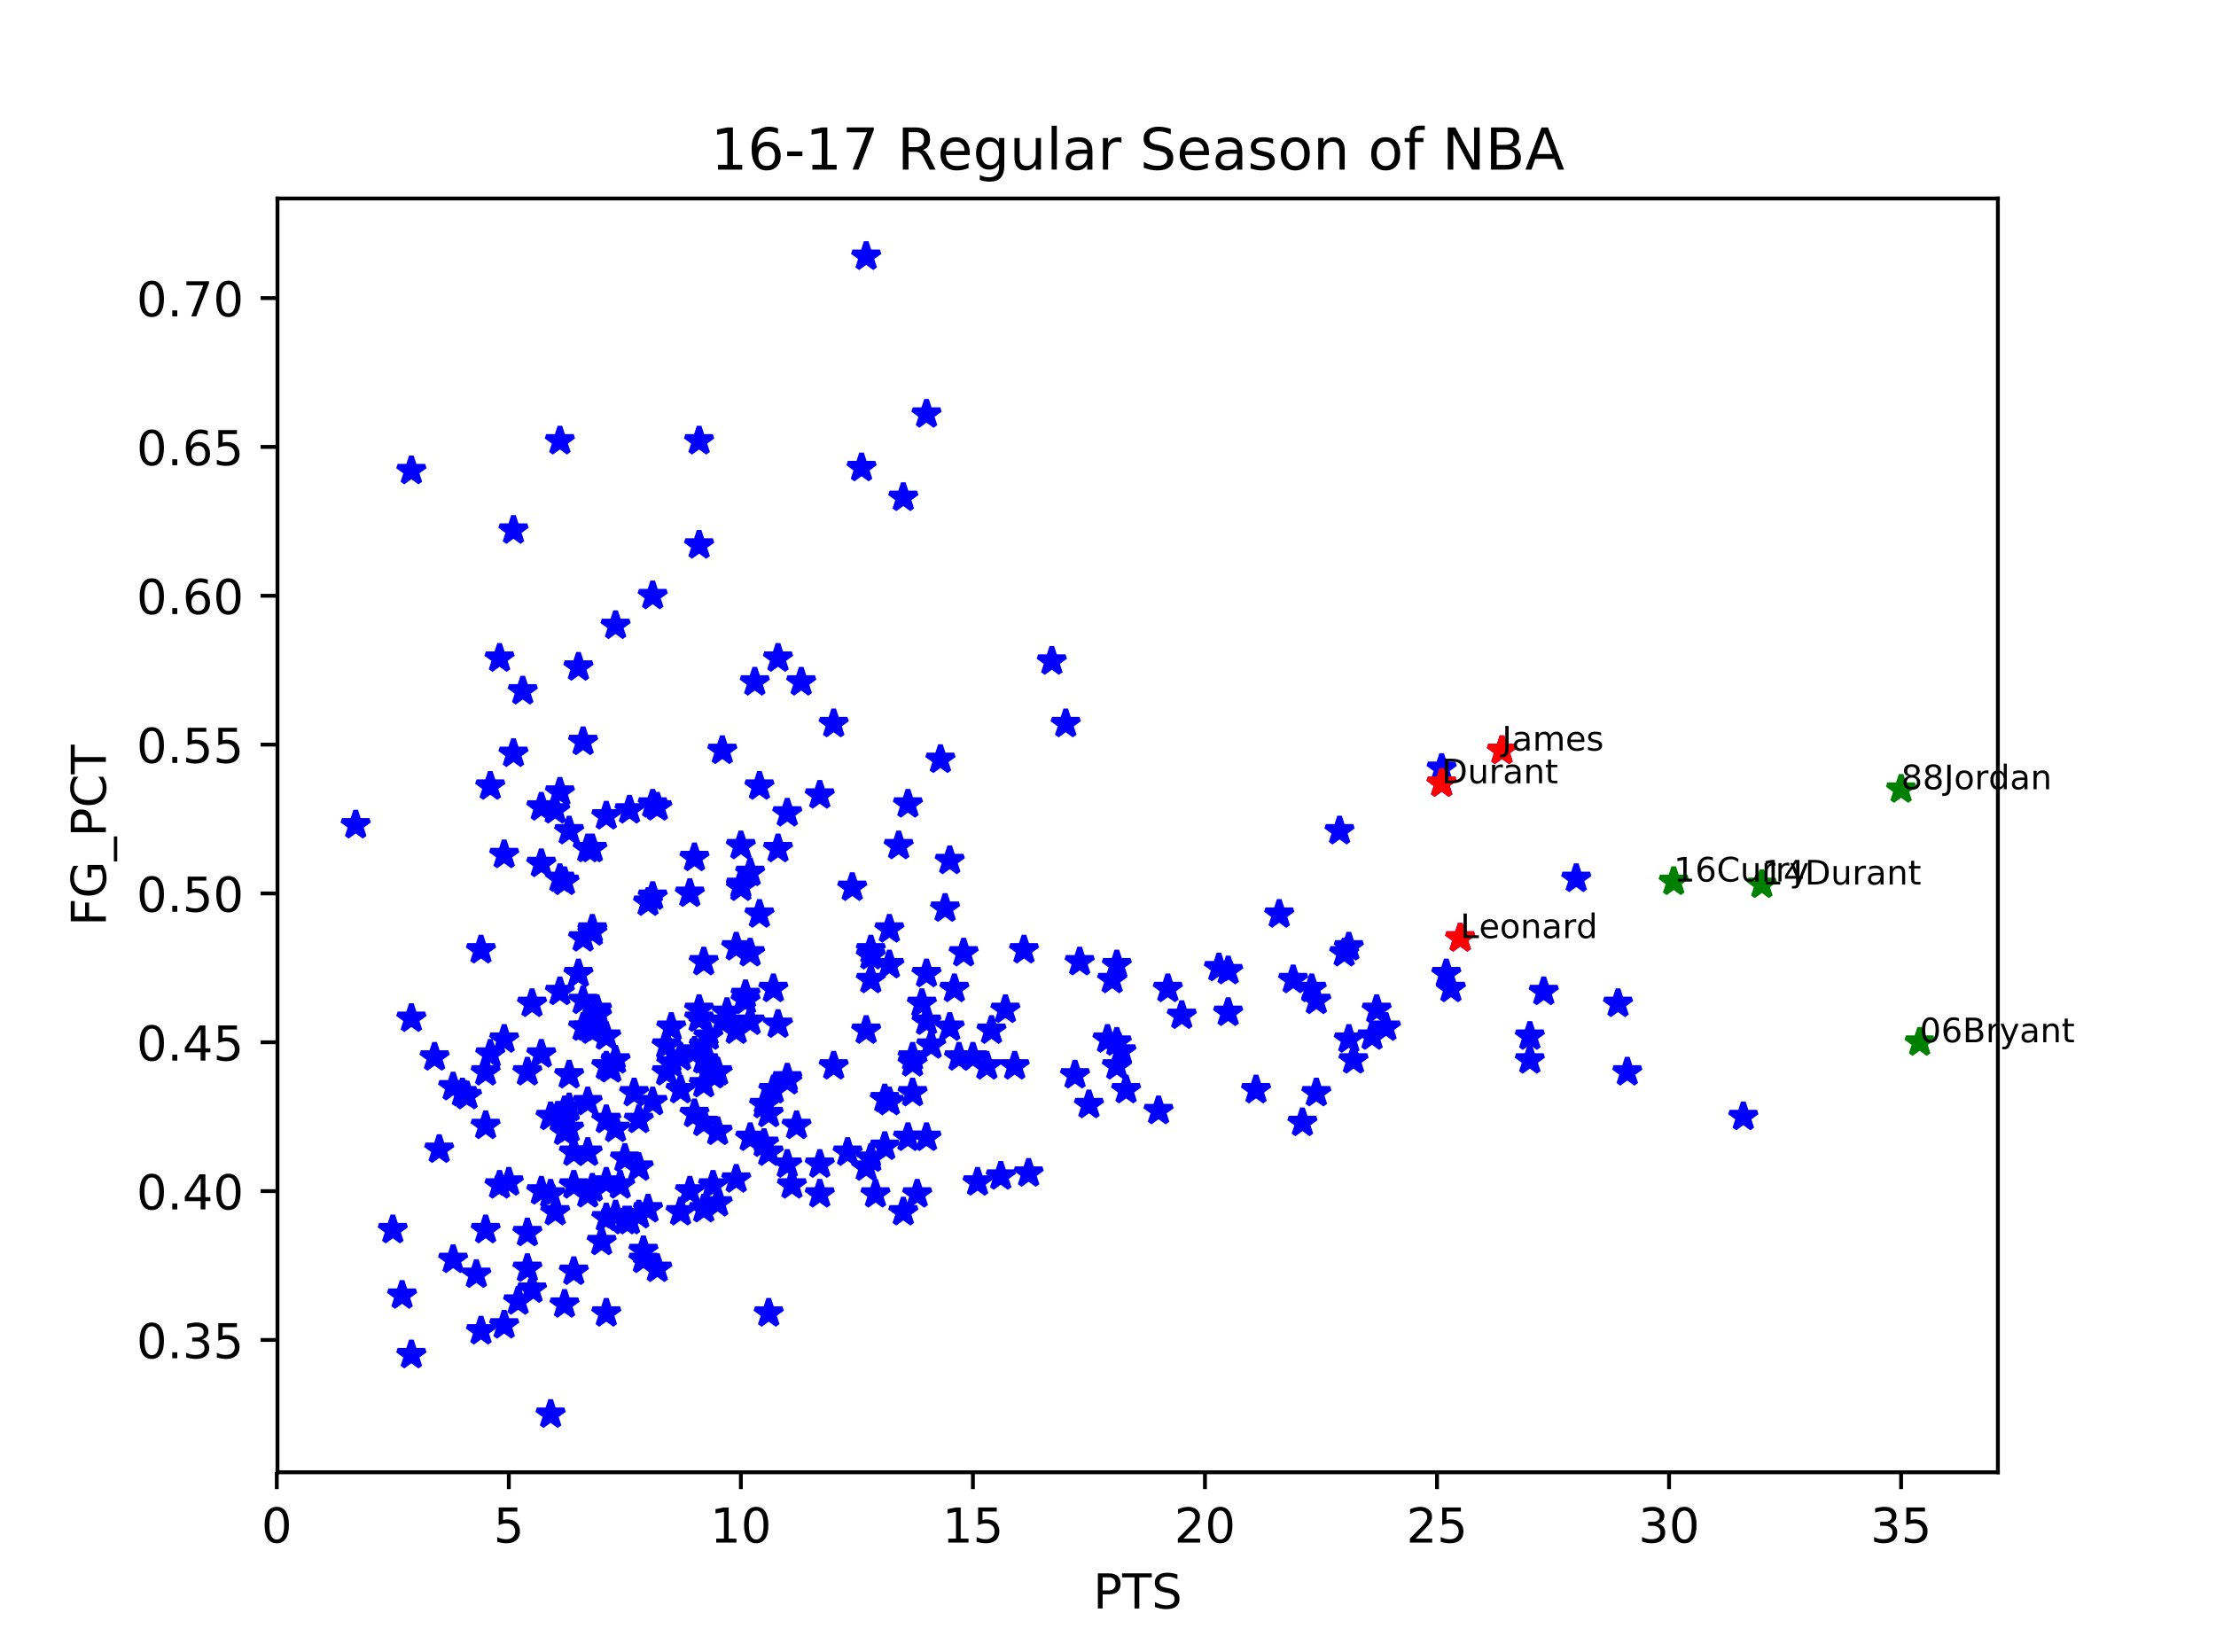 <?xml version="1.0" encoding="utf-8" standalone="no"?>
<!DOCTYPE svg PUBLIC "-//W3C//DTD SVG 1.1//EN"
  "http://www.w3.org/Graphics/SVG/1.1/DTD/svg11.dtd">
<!-- Created with matplotlib (http://matplotlib.org/) -->
<svg height="343pt" version="1.1" viewBox="0 0 460 343" width="460pt" xmlns="http://www.w3.org/2000/svg" xmlns:xlink="http://www.w3.org/1999/xlink">
 <defs>
  <style type="text/css">
*{stroke-linecap:butt;stroke-linejoin:round;}
  </style>
 </defs>
 <g id="figure_1">
  <g id="patch_1">
   <path d="M 0 343.44 
L 460.8 343.44 
L 460.8 0 
L 0 0 
z
" style="fill:#ffffff;"/>
  </g>
  <g id="axes_1">
   <g id="patch_2">
    <path d="M 57.6 305.662 
L 414.72 305.662 
L 414.72 41.213 
L 57.6 41.213 
z
" style="fill:#ffffff;"/>
   </g>
   <g id="matplotlib.axis_1">
    <g id="xtick_1">
     <g id="line2d_1">
      <defs>
       <path d="M 0 0 
L 0 3.5 
" id="md62710d34e" style="stroke:#000000;stroke-width:0.8;"/>
      </defs>
      <g>
       <use style="stroke:#000000;stroke-width:0.8;" x="57.455" xlink:href="#md62710d34e" y="305.662"/>
      </g>
     </g>
     <g id="text_1">
      <!-- 0 -->
      <defs>
       <path d="M 31.781 66.406 
Q 24.172 66.406 20.328 58.906 
Q 16.5 51.422 16.5 36.375 
Q 16.5 21.391 20.328 13.891 
Q 24.172 6.391 31.781 6.391 
Q 39.453 6.391 43.281 13.891 
Q 47.125 21.391 47.125 36.375 
Q 47.125 51.422 43.281 58.906 
Q 39.453 66.406 31.781 66.406 
M 31.781 74.219 
Q 44.047 74.219 50.516 64.516 
Q 56.984 54.828 56.984 36.375 
Q 56.984 17.969 50.516 8.266 
Q 44.047 -1.422 31.781 -1.422 
Q 19.531 -1.422 13.062 8.266 
Q 6.594 17.969 6.594 36.375 
Q 6.594 54.828 13.062 64.516 
Q 19.531 74.219 31.781 74.219 
" id="DejaVuSans-30"/>
      </defs>
      <g transform="translate(54.274 320.26)scale(0.1 -0.1)">
       <use xlink:href="#DejaVuSans-30"/>
      </g>
     </g>
    </g>
    <g id="xtick_2">
     <g id="line2d_2">
      <g>
       <use style="stroke:#000000;stroke-width:0.8;" x="105.624" xlink:href="#md62710d34e" y="305.662"/>
      </g>
     </g>
     <g id="text_2">
      <!-- 5 -->
      <defs>
       <path d="M 10.797 72.906 
L 49.516 72.906 
L 49.516 64.594 
L 19.828 64.594 
L 19.828 46.734 
Q 21.969 47.469 24.109 47.828 
Q 26.266 48.188 28.422 48.188 
Q 40.625 48.188 47.75 41.5 
Q 54.891 34.812 54.891 23.391 
Q 54.891 11.625 47.562 5.094 
Q 40.234 -1.422 26.906 -1.422 
Q 22.312 -1.422 17.547 -0.641 
Q 12.797 0.141 7.719 1.703 
L 7.719 11.625 
Q 12.109 9.234 16.797 8.062 
Q 21.484 6.891 26.703 6.891 
Q 35.156 6.891 40.078 11.328 
Q 45.016 15.766 45.016 23.391 
Q 45.016 31 40.078 35.438 
Q 35.156 39.891 26.703 39.891 
Q 22.75 39.891 18.812 39.016 
Q 14.891 38.141 10.797 36.281 
z
" id="DejaVuSans-35"/>
      </defs>
      <g transform="translate(102.443 320.26)scale(0.1 -0.1)">
       <use xlink:href="#DejaVuSans-35"/>
      </g>
     </g>
    </g>
    <g id="xtick_3">
     <g id="line2d_3">
      <g>
       <use style="stroke:#000000;stroke-width:0.8;" x="153.792" xlink:href="#md62710d34e" y="305.662"/>
      </g>
     </g>
     <g id="text_3">
      <!-- 10 -->
      <defs>
       <path d="M 12.406 8.297 
L 28.516 8.297 
L 28.516 63.922 
L 10.984 60.406 
L 10.984 69.391 
L 28.422 72.906 
L 38.281 72.906 
L 38.281 8.297 
L 54.391 8.297 
L 54.391 0 
L 12.406 0 
z
" id="DejaVuSans-31"/>
      </defs>
      <g transform="translate(147.43 320.26)scale(0.1 -0.1)">
       <use xlink:href="#DejaVuSans-31"/>
       <use x="63.623" xlink:href="#DejaVuSans-30"/>
      </g>
     </g>
    </g>
    <g id="xtick_4">
     <g id="line2d_4">
      <g>
       <use style="stroke:#000000;stroke-width:0.8;" x="201.96" xlink:href="#md62710d34e" y="305.662"/>
      </g>
     </g>
     <g id="text_4">
      <!-- 15 -->
      <g transform="translate(195.598 320.26)scale(0.1 -0.1)">
       <use xlink:href="#DejaVuSans-31"/>
       <use x="63.623" xlink:href="#DejaVuSans-35"/>
      </g>
     </g>
    </g>
    <g id="xtick_5">
     <g id="line2d_5">
      <g>
       <use style="stroke:#000000;stroke-width:0.8;" x="250.129" xlink:href="#md62710d34e" y="305.662"/>
      </g>
     </g>
     <g id="text_5">
      <!-- 20 -->
      <defs>
       <path d="M 19.188 8.297 
L 53.609 8.297 
L 53.609 0 
L 7.328 0 
L 7.328 8.297 
Q 12.938 14.109 22.625 23.891 
Q 32.328 33.688 34.812 36.531 
Q 39.547 41.844 41.422 45.531 
Q 43.312 49.219 43.312 52.781 
Q 43.312 58.594 39.234 62.25 
Q 35.156 65.922 28.609 65.922 
Q 23.969 65.922 18.812 64.312 
Q 13.672 62.703 7.812 59.422 
L 7.812 69.391 
Q 13.766 71.781 18.938 73 
Q 24.125 74.219 28.422 74.219 
Q 39.75 74.219 46.484 68.547 
Q 53.219 62.891 53.219 53.422 
Q 53.219 48.922 51.531 44.891 
Q 49.859 40.875 45.406 35.406 
Q 44.188 33.984 37.641 27.219 
Q 31.109 20.453 19.188 8.297 
" id="DejaVuSans-32"/>
      </defs>
      <g transform="translate(243.766 320.26)scale(0.1 -0.1)">
       <use xlink:href="#DejaVuSans-32"/>
       <use x="63.623" xlink:href="#DejaVuSans-30"/>
      </g>
     </g>
    </g>
    <g id="xtick_6">
     <g id="line2d_6">
      <g>
       <use style="stroke:#000000;stroke-width:0.8;" x="298.297" xlink:href="#md62710d34e" y="305.662"/>
      </g>
     </g>
     <g id="text_6">
      <!-- 25 -->
      <g transform="translate(291.935 320.26)scale(0.1 -0.1)">
       <use xlink:href="#DejaVuSans-32"/>
       <use x="63.623" xlink:href="#DejaVuSans-35"/>
      </g>
     </g>
    </g>
    <g id="xtick_7">
     <g id="line2d_7">
      <g>
       <use style="stroke:#000000;stroke-width:0.8;" x="346.465" xlink:href="#md62710d34e" y="305.662"/>
      </g>
     </g>
     <g id="text_7">
      <!-- 30 -->
      <defs>
       <path d="M 40.578 39.312 
Q 47.656 37.797 51.625 33 
Q 55.609 28.219 55.609 21.188 
Q 55.609 10.406 48.188 4.484 
Q 40.766 -1.422 27.094 -1.422 
Q 22.516 -1.422 17.656 -0.516 
Q 12.797 0.391 7.625 2.203 
L 7.625 11.719 
Q 11.719 9.328 16.594 8.109 
Q 21.484 6.891 26.812 6.891 
Q 36.078 6.891 40.938 10.547 
Q 45.797 14.203 45.797 21.188 
Q 45.797 27.641 41.281 31.266 
Q 36.766 34.906 28.719 34.906 
L 20.219 34.906 
L 20.219 43.016 
L 29.109 43.016 
Q 36.375 43.016 40.234 45.922 
Q 44.094 48.828 44.094 54.297 
Q 44.094 59.906 40.109 62.906 
Q 36.141 65.922 28.719 65.922 
Q 24.656 65.922 20.016 65.031 
Q 15.375 64.156 9.812 62.312 
L 9.812 71.094 
Q 15.438 72.656 20.344 73.438 
Q 25.25 74.219 29.594 74.219 
Q 40.828 74.219 47.359 69.109 
Q 53.906 64.016 53.906 55.328 
Q 53.906 49.266 50.438 45.094 
Q 46.969 40.922 40.578 39.312 
" id="DejaVuSans-33"/>
      </defs>
      <g transform="translate(340.103 320.26)scale(0.1 -0.1)">
       <use xlink:href="#DejaVuSans-33"/>
       <use x="63.623" xlink:href="#DejaVuSans-30"/>
      </g>
     </g>
    </g>
    <g id="xtick_8">
     <g id="line2d_8">
      <g>
       <use style="stroke:#000000;stroke-width:0.8;" x="394.634" xlink:href="#md62710d34e" y="305.662"/>
      </g>
     </g>
     <g id="text_8">
      <!-- 35 -->
      <g transform="translate(388.271 320.26)scale(0.1 -0.1)">
       <use xlink:href="#DejaVuSans-33"/>
       <use x="63.623" xlink:href="#DejaVuSans-35"/>
      </g>
     </g>
    </g>
    <g id="text_9">
     <!-- PTS -->
     <defs>
      <path d="M 19.672 64.797 
L 19.672 37.406 
L 32.078 37.406 
Q 38.969 37.406 42.719 40.969 
Q 46.484 44.531 46.484 51.125 
Q 46.484 57.672 42.719 61.234 
Q 38.969 64.797 32.078 64.797 
z
M 9.812 72.906 
L 32.078 72.906 
Q 44.344 72.906 50.609 67.359 
Q 56.891 61.812 56.891 51.125 
Q 56.891 40.328 50.609 34.812 
Q 44.344 29.297 32.078 29.297 
L 19.672 29.297 
L 19.672 0 
L 9.812 0 
z
" id="DejaVuSans-50"/>
      <path d="M -0.297 72.906 
L 61.375 72.906 
L 61.375 64.594 
L 35.5 64.594 
L 35.5 0 
L 25.594 0 
L 25.594 64.594 
L -0.297 64.594 
z
" id="DejaVuSans-54"/>
      <path d="M 53.516 70.516 
L 53.516 60.891 
Q 47.906 63.578 42.922 64.891 
Q 37.938 66.219 33.297 66.219 
Q 25.25 66.219 20.875 63.094 
Q 16.5 59.969 16.5 54.203 
Q 16.5 49.359 19.406 46.891 
Q 22.312 44.438 30.422 42.922 
L 36.375 41.703 
Q 47.406 39.594 52.656 34.297 
Q 57.906 29 57.906 20.125 
Q 57.906 9.516 50.797 4.047 
Q 43.703 -1.422 29.984 -1.422 
Q 24.812 -1.422 18.969 -0.25 
Q 13.141 0.922 6.891 3.219 
L 6.891 13.375 
Q 12.891 10.016 18.656 8.297 
Q 24.422 6.594 29.984 6.594 
Q 38.422 6.594 43.016 9.906 
Q 47.609 13.234 47.609 19.391 
Q 47.609 24.75 44.312 27.781 
Q 41.016 30.812 33.5 32.328 
L 27.484 33.5 
Q 16.453 35.688 11.516 40.375 
Q 6.594 45.062 6.594 53.422 
Q 6.594 63.094 13.406 68.656 
Q 20.219 74.219 32.172 74.219 
Q 37.312 74.219 42.625 73.281 
Q 47.953 72.359 53.516 70.516 
" id="DejaVuSans-53"/>
     </defs>
     <g transform="translate(226.917 333.938)scale(0.1 -0.1)">
      <use xlink:href="#DejaVuSans-50"/>
      <use x="60.303" xlink:href="#DejaVuSans-54"/>
      <use x="121.387" xlink:href="#DejaVuSans-53"/>
     </g>
    </g>
   </g>
   <g id="matplotlib.axis_2">
    <g id="ytick_1">
     <g id="line2d_9">
      <defs>
       <path d="M 0 0 
L -3.5 0 
" id="ma687ddf7fc" style="stroke:#000000;stroke-width:0.8;"/>
      </defs>
      <g>
       <use style="stroke:#000000;stroke-width:0.8;" x="57.6" xlink:href="#ma687ddf7fc" y="278.191"/>
      </g>
     </g>
     <g id="text_10">
      <!-- 0.35 -->
      <defs>
       <path d="M 10.688 12.406 
L 21 12.406 
L 21 0 
L 10.688 0 
z
" id="DejaVuSans-2e"/>
      </defs>
      <g transform="translate(28.334 281.99)scale(0.1 -0.1)">
       <use xlink:href="#DejaVuSans-30"/>
       <use x="63.623" xlink:href="#DejaVuSans-2e"/>
       <use x="95.41" xlink:href="#DejaVuSans-33"/>
       <use x="159.033" xlink:href="#DejaVuSans-35"/>
      </g>
     </g>
    </g>
    <g id="ytick_2">
     <g id="line2d_10">
      <g>
       <use style="stroke:#000000;stroke-width:0.8;" x="57.6" xlink:href="#ma687ddf7fc" y="247.29"/>
      </g>
     </g>
     <g id="text_11">
      <!-- 0.40 -->
      <defs>
       <path d="M 37.797 64.312 
L 12.891 25.391 
L 37.797 25.391 
z
M 35.203 72.906 
L 47.609 72.906 
L 47.609 25.391 
L 58.016 25.391 
L 58.016 17.188 
L 47.609 17.188 
L 47.609 0 
L 37.797 0 
L 37.797 17.188 
L 4.891 17.188 
L 4.891 26.703 
z
" id="DejaVuSans-34"/>
      </defs>
      <g transform="translate(28.334 251.089)scale(0.1 -0.1)">
       <use xlink:href="#DejaVuSans-30"/>
       <use x="63.623" xlink:href="#DejaVuSans-2e"/>
       <use x="95.41" xlink:href="#DejaVuSans-34"/>
       <use x="159.033" xlink:href="#DejaVuSans-30"/>
      </g>
     </g>
    </g>
    <g id="ytick_3">
     <g id="line2d_11">
      <g>
       <use style="stroke:#000000;stroke-width:0.8;" x="57.6" xlink:href="#ma687ddf7fc" y="216.389"/>
      </g>
     </g>
     <g id="text_12">
      <!-- 0.45 -->
      <g transform="translate(28.334 220.188)scale(0.1 -0.1)">
       <use xlink:href="#DejaVuSans-30"/>
       <use x="63.623" xlink:href="#DejaVuSans-2e"/>
       <use x="95.41" xlink:href="#DejaVuSans-34"/>
       <use x="159.033" xlink:href="#DejaVuSans-35"/>
      </g>
     </g>
    </g>
    <g id="ytick_4">
     <g id="line2d_12">
      <g>
       <use style="stroke:#000000;stroke-width:0.8;" x="57.6" xlink:href="#ma687ddf7fc" y="185.489"/>
      </g>
     </g>
     <g id="text_13">
      <!-- 0.50 -->
      <g transform="translate(28.334 189.288)scale(0.1 -0.1)">
       <use xlink:href="#DejaVuSans-30"/>
       <use x="63.623" xlink:href="#DejaVuSans-2e"/>
       <use x="95.41" xlink:href="#DejaVuSans-35"/>
       <use x="159.033" xlink:href="#DejaVuSans-30"/>
      </g>
     </g>
    </g>
    <g id="ytick_5">
     <g id="line2d_13">
      <g>
       <use style="stroke:#000000;stroke-width:0.8;" x="57.6" xlink:href="#ma687ddf7fc" y="154.588"/>
      </g>
     </g>
     <g id="text_14">
      <!-- 0.55 -->
      <g transform="translate(28.334 158.387)scale(0.1 -0.1)">
       <use xlink:href="#DejaVuSans-30"/>
       <use x="63.623" xlink:href="#DejaVuSans-2e"/>
       <use x="95.41" xlink:href="#DejaVuSans-35"/>
       <use x="159.033" xlink:href="#DejaVuSans-35"/>
      </g>
     </g>
    </g>
    <g id="ytick_6">
     <g id="line2d_14">
      <g>
       <use style="stroke:#000000;stroke-width:0.8;" x="57.6" xlink:href="#ma687ddf7fc" y="123.687"/>
      </g>
     </g>
     <g id="text_15">
      <!-- 0.60 -->
      <defs>
       <path d="M 33.016 40.375 
Q 26.375 40.375 22.484 35.828 
Q 18.609 31.297 18.609 23.391 
Q 18.609 15.531 22.484 10.953 
Q 26.375 6.391 33.016 6.391 
Q 39.656 6.391 43.531 10.953 
Q 47.406 15.531 47.406 23.391 
Q 47.406 31.297 43.531 35.828 
Q 39.656 40.375 33.016 40.375 
M 52.594 71.297 
L 52.594 62.312 
Q 48.875 64.062 45.094 64.984 
Q 41.312 65.922 37.594 65.922 
Q 27.828 65.922 22.672 59.328 
Q 17.531 52.734 16.797 39.406 
Q 19.672 43.656 24.016 45.922 
Q 28.375 48.188 33.594 48.188 
Q 44.578 48.188 50.953 41.516 
Q 57.328 34.859 57.328 23.391 
Q 57.328 12.156 50.688 5.359 
Q 44.047 -1.422 33.016 -1.422 
Q 20.359 -1.422 13.672 8.266 
Q 6.984 17.969 6.984 36.375 
Q 6.984 53.656 15.188 63.938 
Q 23.391 74.219 37.203 74.219 
Q 40.922 74.219 44.703 73.484 
Q 48.484 72.75 52.594 71.297 
" id="DejaVuSans-36"/>
      </defs>
      <g transform="translate(28.334 127.486)scale(0.1 -0.1)">
       <use xlink:href="#DejaVuSans-30"/>
       <use x="63.623" xlink:href="#DejaVuSans-2e"/>
       <use x="95.41" xlink:href="#DejaVuSans-36"/>
       <use x="159.033" xlink:href="#DejaVuSans-30"/>
      </g>
     </g>
    </g>
    <g id="ytick_7">
     <g id="line2d_15">
      <g>
       <use style="stroke:#000000;stroke-width:0.8;" x="57.6" xlink:href="#ma687ddf7fc" y="92.786"/>
      </g>
     </g>
     <g id="text_16">
      <!-- 0.65 -->
      <g transform="translate(28.334 96.585)scale(0.1 -0.1)">
       <use xlink:href="#DejaVuSans-30"/>
       <use x="63.623" xlink:href="#DejaVuSans-2e"/>
       <use x="95.41" xlink:href="#DejaVuSans-36"/>
       <use x="159.033" xlink:href="#DejaVuSans-35"/>
      </g>
     </g>
    </g>
    <g id="ytick_8">
     <g id="line2d_16">
      <g>
       <use style="stroke:#000000;stroke-width:0.8;" x="57.6" xlink:href="#ma687ddf7fc" y="61.885"/>
      </g>
     </g>
     <g id="text_17">
      <!-- 0.70 -->
      <defs>
       <path d="M 8.203 72.906 
L 55.078 72.906 
L 55.078 68.703 
L 28.609 0 
L 18.312 0 
L 43.219 64.594 
L 8.203 64.594 
z
" id="DejaVuSans-37"/>
      </defs>
      <g transform="translate(28.334 65.685)scale(0.1 -0.1)">
       <use xlink:href="#DejaVuSans-30"/>
       <use x="63.623" xlink:href="#DejaVuSans-2e"/>
       <use x="95.41" xlink:href="#DejaVuSans-37"/>
       <use x="159.033" xlink:href="#DejaVuSans-30"/>
      </g>
     </g>
    </g>
    <g id="text_18">
     <!-- FG_PCT -->
     <defs>
      <path d="M 9.812 72.906 
L 51.703 72.906 
L 51.703 64.594 
L 19.672 64.594 
L 19.672 43.109 
L 48.578 43.109 
L 48.578 34.812 
L 19.672 34.812 
L 19.672 0 
L 9.812 0 
z
" id="DejaVuSans-46"/>
      <path d="M 59.516 10.406 
L 59.516 29.984 
L 43.406 29.984 
L 43.406 38.094 
L 69.281 38.094 
L 69.281 6.781 
Q 63.578 2.734 56.688 0.656 
Q 49.812 -1.422 42 -1.422 
Q 24.906 -1.422 15.25 8.562 
Q 5.609 18.562 5.609 36.375 
Q 5.609 54.25 15.25 64.234 
Q 24.906 74.219 42 74.219 
Q 49.125 74.219 55.547 72.453 
Q 61.969 70.703 67.391 67.281 
L 67.391 56.781 
Q 61.922 61.422 55.766 63.766 
Q 49.609 66.109 42.828 66.109 
Q 29.438 66.109 22.719 58.641 
Q 16.016 51.172 16.016 36.375 
Q 16.016 21.625 22.719 14.156 
Q 29.438 6.688 42.828 6.688 
Q 48.047 6.688 52.141 7.594 
Q 56.25 8.5 59.516 10.406 
" id="DejaVuSans-47"/>
      <path d="M 50.984 -16.609 
L 50.984 -23.578 
L -0.984 -23.578 
L -0.984 -16.609 
z
" id="DejaVuSans-5f"/>
      <path d="M 64.406 67.281 
L 64.406 56.891 
Q 59.422 61.531 53.781 63.812 
Q 48.141 66.109 41.797 66.109 
Q 29.297 66.109 22.656 58.469 
Q 16.016 50.828 16.016 36.375 
Q 16.016 21.969 22.656 14.328 
Q 29.297 6.688 41.797 6.688 
Q 48.141 6.688 53.781 8.984 
Q 59.422 11.281 64.406 15.922 
L 64.406 5.609 
Q 59.234 2.094 53.438 0.328 
Q 47.656 -1.422 41.219 -1.422 
Q 24.656 -1.422 15.125 8.703 
Q 5.609 18.844 5.609 36.375 
Q 5.609 53.953 15.125 64.078 
Q 24.656 74.219 41.219 74.219 
Q 47.75 74.219 53.531 72.484 
Q 59.328 70.75 64.406 67.281 
" id="DejaVuSans-43"/>
     </defs>
     <g transform="translate(21.977 192.247)rotate(-90)scale(0.1 -0.1)">
      <use xlink:href="#DejaVuSans-46"/>
      <use x="57.52" xlink:href="#DejaVuSans-47"/>
      <use x="135.01" xlink:href="#DejaVuSans-5f"/>
      <use x="185.01" xlink:href="#DejaVuSans-50"/>
      <use x="245.312" xlink:href="#DejaVuSans-43"/>
      <use x="315.137" xlink:href="#DejaVuSans-54"/>
     </g>
    </g>
   </g>
   <g id="line2d_17">
    <defs>
     <path d="M 0 -3 
L -0.674 -0.927 
L -2.853 -0.927 
L -1.09 0.354 
L -1.763 2.427 
L -0 1.146 
L 1.763 2.427 
L 1.09 0.354 
L 2.853 -0.927 
L 0.674 -0.927 
z
" id="m3c24430b17" style="stroke:#0000ff;stroke-linejoin:bevel;"/>
    </defs>
    <g clip-path="url(#p28c7bb9bf8)">
     <use style="fill:#0000ff;stroke:#0000ff;stroke-linejoin:bevel;" x="361.879" xlink:href="#m3c24430b17" y="231.84"/>
     <use style="fill:#0000ff;stroke:#0000ff;stroke-linejoin:bevel;" x="337.795" xlink:href="#m3c24430b17" y="222.569"/>
     <use style="fill:#0000ff;stroke:#0000ff;stroke-linejoin:bevel;" x="335.868" xlink:href="#m3c24430b17" y="208.355"/>
     <use style="fill:#0000ff;stroke:#0000ff;stroke-linejoin:bevel;" x="327.198" xlink:href="#m3c24430b17" y="182.398"/>
     <use style="fill:#0000ff;stroke:#0000ff;stroke-linejoin:bevel;" x="320.455" xlink:href="#m3c24430b17" y="205.883"/>
     <use style="fill:#0000ff;stroke:#0000ff;stroke-linejoin:bevel;" x="317.564" xlink:href="#m3c24430b17" y="220.097"/>
     <use style="fill:#0000ff;stroke:#0000ff;stroke-linejoin:bevel;" x="317.564" xlink:href="#m3c24430b17" y="215.153"/>
     <use style="fill:#0000ff;stroke:#0000ff;stroke-linejoin:bevel;" x="311.784" xlink:href="#m3c24430b17" y="155.824"/>
     <use style="fill:#0000ff;stroke:#0000ff;stroke-linejoin:bevel;" x="303.114" xlink:href="#m3c24430b17" y="194.759"/>
     <use style="fill:#0000ff;stroke:#0000ff;stroke-linejoin:bevel;" x="301.187" xlink:href="#m3c24430b17" y="205.265"/>
     <use style="fill:#0000ff;stroke:#0000ff;stroke-linejoin:bevel;" x="300.224" xlink:href="#m3c24430b17" y="202.175"/>
     <use style="fill:#0000ff;stroke:#0000ff;stroke-linejoin:bevel;" x="299.261" xlink:href="#m3c24430b17" y="159.532"/>
     <use style="fill:#0000ff;stroke:#0000ff;stroke-linejoin:bevel;" x="299.261" xlink:href="#m3c24430b17" y="162.622"/>
     <use style="fill:#0000ff;stroke:#0000ff;stroke-linejoin:bevel;" x="287.7" xlink:href="#m3c24430b17" y="213.299"/>
     <use style="fill:#0000ff;stroke:#0000ff;stroke-linejoin:bevel;" x="285.773" xlink:href="#m3c24430b17" y="209.591"/>
     <use style="fill:#0000ff;stroke:#0000ff;stroke-linejoin:bevel;" x="284.81" xlink:href="#m3c24430b17" y="215.153"/>
     <use style="fill:#0000ff;stroke:#0000ff;stroke-linejoin:bevel;" x="280.957" xlink:href="#m3c24430b17" y="220.097"/>
     <use style="fill:#0000ff;stroke:#0000ff;stroke-linejoin:bevel;" x="279.993" xlink:href="#m3c24430b17" y="215.771"/>
     <use style="fill:#0000ff;stroke:#0000ff;stroke-linejoin:bevel;" x="279.993" xlink:href="#m3c24430b17" y="196.613"/>
     <use style="fill:#0000ff;stroke:#0000ff;stroke-linejoin:bevel;" x="279.03" xlink:href="#m3c24430b17" y="197.849"/>
     <use style="fill:#0000ff;stroke:#0000ff;stroke-linejoin:bevel;" x="278.066" xlink:href="#m3c24430b17" y="172.51"/>
     <use style="fill:#0000ff;stroke:#0000ff;stroke-linejoin:bevel;" x="273.25" xlink:href="#m3c24430b17" y="226.896"/>
     <use style="fill:#0000ff;stroke:#0000ff;stroke-linejoin:bevel;" x="273.25" xlink:href="#m3c24430b17" y="207.737"/>
     <use style="fill:#0000ff;stroke:#0000ff;stroke-linejoin:bevel;" x="272.286" xlink:href="#m3c24430b17" y="205.265"/>
     <use style="fill:#0000ff;stroke:#0000ff;stroke-linejoin:bevel;" x="270.36" xlink:href="#m3c24430b17" y="233.076"/>
     <use style="fill:#0000ff;stroke:#0000ff;stroke-linejoin:bevel;" x="268.433" xlink:href="#m3c24430b17" y="203.411"/>
     <use style="fill:#0000ff;stroke:#0000ff;stroke-linejoin:bevel;" x="265.543" xlink:href="#m3c24430b17" y="189.815"/>
     <use style="fill:#0000ff;stroke:#0000ff;stroke-linejoin:bevel;" x="260.726" xlink:href="#m3c24430b17" y="226.278"/>
     <use style="fill:#0000ff;stroke:#0000ff;stroke-linejoin:bevel;" x="254.946" xlink:href="#m3c24430b17" y="201.557"/>
     <use style="fill:#0000ff;stroke:#0000ff;stroke-linejoin:bevel;" x="254.946" xlink:href="#m3c24430b17" y="210.209"/>
     <use style="fill:#0000ff;stroke:#0000ff;stroke-linejoin:bevel;" x="253.019" xlink:href="#m3c24430b17" y="200.939"/>
     <use style="fill:#0000ff;stroke:#0000ff;stroke-linejoin:bevel;" x="245.312" xlink:href="#m3c24430b17" y="210.827"/>
     <use style="fill:#0000ff;stroke:#0000ff;stroke-linejoin:bevel;" x="242.422" xlink:href="#m3c24430b17" y="205.265"/>
     <use style="fill:#0000ff;stroke:#0000ff;stroke-linejoin:bevel;" x="240.495" xlink:href="#m3c24430b17" y="230.604"/>
     <use style="fill:#0000ff;stroke:#0000ff;stroke-linejoin:bevel;" x="233.752" xlink:href="#m3c24430b17" y="226.278"/>
     <use style="fill:#0000ff;stroke:#0000ff;stroke-linejoin:bevel;" x="232.788" xlink:href="#m3c24430b17" y="218.243"/>
     <use style="fill:#0000ff;stroke:#0000ff;stroke-linejoin:bevel;" x="231.825" xlink:href="#m3c24430b17" y="216.389"/>
     <use style="fill:#0000ff;stroke:#0000ff;stroke-linejoin:bevel;" x="231.825" xlink:href="#m3c24430b17" y="200.321"/>
     <use style="fill:#0000ff;stroke:#0000ff;stroke-linejoin:bevel;" x="231.825" xlink:href="#m3c24430b17" y="221.333"/>
     <use style="fill:#0000ff;stroke:#0000ff;stroke-linejoin:bevel;" x="230.861" xlink:href="#m3c24430b17" y="203.411"/>
     <use style="fill:#0000ff;stroke:#0000ff;stroke-linejoin:bevel;" x="229.898" xlink:href="#m3c24430b17" y="215.771"/>
     <use style="fill:#0000ff;stroke:#0000ff;stroke-linejoin:bevel;" x="226.045" xlink:href="#m3c24430b17" y="229.368"/>
     <use style="fill:#0000ff;stroke:#0000ff;stroke-linejoin:bevel;" x="224.118" xlink:href="#m3c24430b17" y="199.703"/>
     <use style="fill:#0000ff;stroke:#0000ff;stroke-linejoin:bevel;" x="223.155" xlink:href="#m3c24430b17" y="223.187"/>
     <use style="fill:#0000ff;stroke:#0000ff;stroke-linejoin:bevel;" x="221.228" xlink:href="#m3c24430b17" y="150.262"/>
     <use style="fill:#0000ff;stroke:#0000ff;stroke-linejoin:bevel;" x="218.338" xlink:href="#m3c24430b17" y="137.283"/>
     <use style="fill:#0000ff;stroke:#0000ff;stroke-linejoin:bevel;" x="213.521" xlink:href="#m3c24430b17" y="243.582"/>
     <use style="fill:#0000ff;stroke:#0000ff;stroke-linejoin:bevel;" x="212.558" xlink:href="#m3c24430b17" y="197.231"/>
     <use style="fill:#0000ff;stroke:#0000ff;stroke-linejoin:bevel;" x="210.631" xlink:href="#m3c24430b17" y="221.333"/>
     <use style="fill:#0000ff;stroke:#0000ff;stroke-linejoin:bevel;" x="208.704" xlink:href="#m3c24430b17" y="209.591"/>
     <use style="fill:#0000ff;stroke:#0000ff;stroke-linejoin:bevel;" x="207.741" xlink:href="#m3c24430b17" y="244.2"/>
     <use style="fill:#0000ff;stroke:#0000ff;stroke-linejoin:bevel;" x="205.814" xlink:href="#m3c24430b17" y="213.917"/>
     <use style="fill:#0000ff;stroke:#0000ff;stroke-linejoin:bevel;" x="204.851" xlink:href="#m3c24430b17" y="221.333"/>
     <use style="fill:#0000ff;stroke:#0000ff;stroke-linejoin:bevel;" x="202.924" xlink:href="#m3c24430b17" y="245.436"/>
     <use style="fill:#0000ff;stroke:#0000ff;stroke-linejoin:bevel;" x="201.96" xlink:href="#m3c24430b17" y="219.479"/>
     <use style="fill:#0000ff;stroke:#0000ff;stroke-linejoin:bevel;" x="200.034" xlink:href="#m3c24430b17" y="197.849"/>
     <use style="fill:#0000ff;stroke:#0000ff;stroke-linejoin:bevel;" x="199.07" xlink:href="#m3c24430b17" y="219.479"/>
     <use style="fill:#0000ff;stroke:#0000ff;stroke-linejoin:bevel;" x="198.107" xlink:href="#m3c24430b17" y="205.265"/>
     <use style="fill:#0000ff;stroke:#0000ff;stroke-linejoin:bevel;" x="197.144" xlink:href="#m3c24430b17" y="178.69"/>
     <use style="fill:#0000ff;stroke:#0000ff;stroke-linejoin:bevel;" x="197.144" xlink:href="#m3c24430b17" y="213.299"/>
     <use style="fill:#0000ff;stroke:#0000ff;stroke-linejoin:bevel;" x="196.18" xlink:href="#m3c24430b17" y="188.579"/>
     <use style="fill:#0000ff;stroke:#0000ff;stroke-linejoin:bevel;" x="195.217" xlink:href="#m3c24430b17" y="157.678"/>
     <use style="fill:#0000ff;stroke:#0000ff;stroke-linejoin:bevel;" x="193.29" xlink:href="#m3c24430b17" y="217.007"/>
     <use style="fill:#0000ff;stroke:#0000ff;stroke-linejoin:bevel;" x="192.327" xlink:href="#m3c24430b17" y="85.988"/>
     <use style="fill:#0000ff;stroke:#0000ff;stroke-linejoin:bevel;" x="192.327" xlink:href="#m3c24430b17" y="202.175"/>
     <use style="fill:#0000ff;stroke:#0000ff;stroke-linejoin:bevel;" x="192.327" xlink:href="#m3c24430b17" y="236.166"/>
     <use style="fill:#0000ff;stroke:#0000ff;stroke-linejoin:bevel;" x="192.327" xlink:href="#m3c24430b17" y="212.063"/>
     <use style="fill:#0000ff;stroke:#0000ff;stroke-linejoin:bevel;" x="191.363" xlink:href="#m3c24430b17" y="208.355"/>
     <use style="fill:#0000ff;stroke:#0000ff;stroke-linejoin:bevel;" x="190.4" xlink:href="#m3c24430b17" y="247.908"/>
     <use style="fill:#0000ff;stroke:#0000ff;stroke-linejoin:bevel;" x="189.437" xlink:href="#m3c24430b17" y="219.479"/>
     <use style="fill:#0000ff;stroke:#0000ff;stroke-linejoin:bevel;" x="189.437" xlink:href="#m3c24430b17" y="226.896"/>
     <use style="fill:#0000ff;stroke:#0000ff;stroke-linejoin:bevel;" x="189.437" xlink:href="#m3c24430b17" y="220.715"/>
     <use style="fill:#0000ff;stroke:#0000ff;stroke-linejoin:bevel;" x="188.473" xlink:href="#m3c24430b17" y="166.948"/>
     <use style="fill:#0000ff;stroke:#0000ff;stroke-linejoin:bevel;" x="188.473" xlink:href="#m3c24430b17" y="236.166"/>
     <use style="fill:#0000ff;stroke:#0000ff;stroke-linejoin:bevel;" x="187.51" xlink:href="#m3c24430b17" y="103.292"/>
     <use style="fill:#0000ff;stroke:#0000ff;stroke-linejoin:bevel;" x="187.51" xlink:href="#m3c24430b17" y="251.616"/>
     <use style="fill:#0000ff;stroke:#0000ff;stroke-linejoin:bevel;" x="186.547" xlink:href="#m3c24430b17" y="175.6"/>
     <use style="fill:#0000ff;stroke:#0000ff;stroke-linejoin:bevel;" x="184.62" xlink:href="#m3c24430b17" y="200.321"/>
     <use style="fill:#0000ff;stroke:#0000ff;stroke-linejoin:bevel;" x="184.62" xlink:href="#m3c24430b17" y="228.75"/>
     <use style="fill:#0000ff;stroke:#0000ff;stroke-linejoin:bevel;" x="184.62" xlink:href="#m3c24430b17" y="192.905"/>
     <use style="fill:#0000ff;stroke:#0000ff;stroke-linejoin:bevel;" x="183.657" xlink:href="#m3c24430b17" y="238.02"/>
     <use style="fill:#0000ff;stroke:#0000ff;stroke-linejoin:bevel;" x="183.657" xlink:href="#m3c24430b17" y="228.132"/>
     <use style="fill:#0000ff;stroke:#0000ff;stroke-linejoin:bevel;" x="181.73" xlink:href="#m3c24430b17" y="247.908"/>
     <use style="fill:#0000ff;stroke:#0000ff;stroke-linejoin:bevel;" x="180.766" xlink:href="#m3c24430b17" y="240.492"/>
     <use style="fill:#0000ff;stroke:#0000ff;stroke-linejoin:bevel;" x="180.766" xlink:href="#m3c24430b17" y="198.467"/>
     <use style="fill:#0000ff;stroke:#0000ff;stroke-linejoin:bevel;" x="180.766" xlink:href="#m3c24430b17" y="197.231"/>
     <use style="fill:#0000ff;stroke:#0000ff;stroke-linejoin:bevel;" x="180.766" xlink:href="#m3c24430b17" y="203.411"/>
     <use style="fill:#0000ff;stroke:#0000ff;stroke-linejoin:bevel;" x="179.803" xlink:href="#m3c24430b17" y="213.917"/>
     <use style="fill:#0000ff;stroke:#0000ff;stroke-linejoin:bevel;" x="179.803" xlink:href="#m3c24430b17" y="53.233"/>
     <use style="fill:#0000ff;stroke:#0000ff;stroke-linejoin:bevel;" x="179.803" xlink:href="#m3c24430b17" y="242.346"/>
     <use style="fill:#0000ff;stroke:#0000ff;stroke-linejoin:bevel;" x="178.84" xlink:href="#m3c24430b17" y="97.112"/>
     <use style="fill:#0000ff;stroke:#0000ff;stroke-linejoin:bevel;" x="176.913" xlink:href="#m3c24430b17" y="184.252"/>
     <use style="fill:#0000ff;stroke:#0000ff;stroke-linejoin:bevel;" x="175.95" xlink:href="#m3c24430b17" y="239.256"/>
     <use style="fill:#0000ff;stroke:#0000ff;stroke-linejoin:bevel;" x="173.059" xlink:href="#m3c24430b17" y="221.333"/>
     <use style="fill:#0000ff;stroke:#0000ff;stroke-linejoin:bevel;" x="173.059" xlink:href="#m3c24430b17" y="150.262"/>
     <use style="fill:#0000ff;stroke:#0000ff;stroke-linejoin:bevel;" x="170.169" xlink:href="#m3c24430b17" y="165.094"/>
     <use style="fill:#0000ff;stroke:#0000ff;stroke-linejoin:bevel;" x="170.169" xlink:href="#m3c24430b17" y="241.728"/>
     <use style="fill:#0000ff;stroke:#0000ff;stroke-linejoin:bevel;" x="170.169" xlink:href="#m3c24430b17" y="247.908"/>
     <use style="fill:#0000ff;stroke:#0000ff;stroke-linejoin:bevel;" x="166.316" xlink:href="#m3c24430b17" y="141.609"/>
     <use style="fill:#0000ff;stroke:#0000ff;stroke-linejoin:bevel;" x="165.353" xlink:href="#m3c24430b17" y="233.694"/>
     <use style="fill:#0000ff;stroke:#0000ff;stroke-linejoin:bevel;" x="164.389" xlink:href="#m3c24430b17" y="246.054"/>
     <use style="fill:#0000ff;stroke:#0000ff;stroke-linejoin:bevel;" x="163.426" xlink:href="#m3c24430b17" y="224.423"/>
     <use style="fill:#0000ff;stroke:#0000ff;stroke-linejoin:bevel;" x="163.426" xlink:href="#m3c24430b17" y="168.802"/>
     <use style="fill:#0000ff;stroke:#0000ff;stroke-linejoin:bevel;" x="163.426" xlink:href="#m3c24430b17" y="241.728"/>
     <use style="fill:#0000ff;stroke:#0000ff;stroke-linejoin:bevel;" x="163.426" xlink:href="#m3c24430b17" y="223.805"/>
     <use style="fill:#0000ff;stroke:#0000ff;stroke-linejoin:bevel;" x="161.499" xlink:href="#m3c24430b17" y="176.218"/>
     <use style="fill:#0000ff;stroke:#0000ff;stroke-linejoin:bevel;" x="161.499" xlink:href="#m3c24430b17" y="212.681"/>
     <use style="fill:#0000ff;stroke:#0000ff;stroke-linejoin:bevel;" x="161.499" xlink:href="#m3c24430b17" y="136.665"/>
     <use style="fill:#0000ff;stroke:#0000ff;stroke-linejoin:bevel;" x="160.536" xlink:href="#m3c24430b17" y="226.278"/>
     <use style="fill:#0000ff;stroke:#0000ff;stroke-linejoin:bevel;" x="160.536" xlink:href="#m3c24430b17" y="205.265"/>
     <use style="fill:#0000ff;stroke:#0000ff;stroke-linejoin:bevel;" x="159.572" xlink:href="#m3c24430b17" y="239.256"/>
     <use style="fill:#0000ff;stroke:#0000ff;stroke-linejoin:bevel;" x="159.572" xlink:href="#m3c24430b17" y="272.629"/>
     <use style="fill:#0000ff;stroke:#0000ff;stroke-linejoin:bevel;" x="159.572" xlink:href="#m3c24430b17" y="231.222"/>
     <use style="fill:#0000ff;stroke:#0000ff;stroke-linejoin:bevel;" x="158.609" xlink:href="#m3c24430b17" y="229.368"/>
     <use style="fill:#0000ff;stroke:#0000ff;stroke-linejoin:bevel;" x="158.609" xlink:href="#m3c24430b17" y="237.402"/>
     <use style="fill:#0000ff;stroke:#0000ff;stroke-linejoin:bevel;" x="157.646" xlink:href="#m3c24430b17" y="163.24"/>
     <use style="fill:#0000ff;stroke:#0000ff;stroke-linejoin:bevel;" x="157.646" xlink:href="#m3c24430b17" y="189.815"/>
     <use style="fill:#0000ff;stroke:#0000ff;stroke-linejoin:bevel;" x="156.682" xlink:href="#m3c24430b17" y="141.609"/>
     <use style="fill:#0000ff;stroke:#0000ff;stroke-linejoin:bevel;" x="155.719" xlink:href="#m3c24430b17" y="197.849"/>
     <use style="fill:#0000ff;stroke:#0000ff;stroke-linejoin:bevel;" x="155.719" xlink:href="#m3c24430b17" y="212.063"/>
     <use style="fill:#0000ff;stroke:#0000ff;stroke-linejoin:bevel;" x="155.719" xlink:href="#m3c24430b17" y="236.166"/>
     <use style="fill:#0000ff;stroke:#0000ff;stroke-linejoin:bevel;" x="155.719" xlink:href="#m3c24430b17" y="181.162"/>
     <use style="fill:#0000ff;stroke:#0000ff;stroke-linejoin:bevel;" x="154.756" xlink:href="#m3c24430b17" y="206.501"/>
     <use style="fill:#0000ff;stroke:#0000ff;stroke-linejoin:bevel;" x="154.756" xlink:href="#m3c24430b17" y="207.737"/>
     <use style="fill:#0000ff;stroke:#0000ff;stroke-linejoin:bevel;" x="153.792" xlink:href="#m3c24430b17" y="183.634"/>
     <use style="fill:#0000ff;stroke:#0000ff;stroke-linejoin:bevel;" x="153.792" xlink:href="#m3c24430b17" y="175.6"/>
     <use style="fill:#0000ff;stroke:#0000ff;stroke-linejoin:bevel;" x="153.792" xlink:href="#m3c24430b17" y="184.252"/>
     <use style="fill:#0000ff;stroke:#0000ff;stroke-linejoin:bevel;" x="152.829" xlink:href="#m3c24430b17" y="196.613"/>
     <use style="fill:#0000ff;stroke:#0000ff;stroke-linejoin:bevel;" x="152.829" xlink:href="#m3c24430b17" y="244.818"/>
     <use style="fill:#0000ff;stroke:#0000ff;stroke-linejoin:bevel;" x="152.829" xlink:href="#m3c24430b17" y="213.917"/>
     <use style="fill:#0000ff;stroke:#0000ff;stroke-linejoin:bevel;" x="150.902" xlink:href="#m3c24430b17" y="210.209"/>
     <use style="fill:#0000ff;stroke:#0000ff;stroke-linejoin:bevel;" x="149.939" xlink:href="#m3c24430b17" y="155.824"/>
     <use style="fill:#0000ff;stroke:#0000ff;stroke-linejoin:bevel;" x="149.939" xlink:href="#m3c24430b17" y="212.063"/>
     <use style="fill:#0000ff;stroke:#0000ff;stroke-linejoin:bevel;" x="148.975" xlink:href="#m3c24430b17" y="234.93"/>
     <use style="fill:#0000ff;stroke:#0000ff;stroke-linejoin:bevel;" x="148.975" xlink:href="#m3c24430b17" y="222.569"/>
     <use style="fill:#0000ff;stroke:#0000ff;stroke-linejoin:bevel;" x="148.975" xlink:href="#m3c24430b17" y="249.762"/>
     <use style="fill:#0000ff;stroke:#0000ff;stroke-linejoin:bevel;" x="148.012" xlink:href="#m3c24430b17" y="246.054"/>
     <use style="fill:#0000ff;stroke:#0000ff;stroke-linejoin:bevel;" x="148.012" xlink:href="#m3c24430b17" y="223.187"/>
     <use style="fill:#0000ff;stroke:#0000ff;stroke-linejoin:bevel;" x="147.049" xlink:href="#m3c24430b17" y="215.153"/>
     <use style="fill:#0000ff;stroke:#0000ff;stroke-linejoin:bevel;" x="146.085" xlink:href="#m3c24430b17" y="250.998"/>
     <use style="fill:#0000ff;stroke:#0000ff;stroke-linejoin:bevel;" x="146.085" xlink:href="#m3c24430b17" y="233.076"/>
     <use style="fill:#0000ff;stroke:#0000ff;stroke-linejoin:bevel;" x="146.085" xlink:href="#m3c24430b17" y="217.007"/>
     <use style="fill:#0000ff;stroke:#0000ff;stroke-linejoin:bevel;" x="146.085" xlink:href="#m3c24430b17" y="199.703"/>
     <use style="fill:#0000ff;stroke:#0000ff;stroke-linejoin:bevel;" x="146.085" xlink:href="#m3c24430b17" y="225.041"/>
     <use style="fill:#0000ff;stroke:#0000ff;stroke-linejoin:bevel;" x="146.085" xlink:href="#m3c24430b17" y="220.097"/>
     <use style="fill:#0000ff;stroke:#0000ff;stroke-linejoin:bevel;" x="145.122" xlink:href="#m3c24430b17" y="211.445"/>
     <use style="fill:#0000ff;stroke:#0000ff;stroke-linejoin:bevel;" x="145.122" xlink:href="#m3c24430b17" y="113.181"/>
     <use style="fill:#0000ff;stroke:#0000ff;stroke-linejoin:bevel;" x="145.122" xlink:href="#m3c24430b17" y="91.55"/>
     <use style="fill:#0000ff;stroke:#0000ff;stroke-linejoin:bevel;" x="145.122" xlink:href="#m3c24430b17" y="209.591"/>
     <use style="fill:#0000ff;stroke:#0000ff;stroke-linejoin:bevel;" x="144.158" xlink:href="#m3c24430b17" y="178.072"/>
     <use style="fill:#0000ff;stroke:#0000ff;stroke-linejoin:bevel;" x="144.158" xlink:href="#m3c24430b17" y="231.222"/>
     <use style="fill:#0000ff;stroke:#0000ff;stroke-linejoin:bevel;" x="144.158" xlink:href="#m3c24430b17" y="218.243"/>
     <use style="fill:#0000ff;stroke:#0000ff;stroke-linejoin:bevel;" x="143.195" xlink:href="#m3c24430b17" y="185.489"/>
     <use style="fill:#0000ff;stroke:#0000ff;stroke-linejoin:bevel;" x="143.195" xlink:href="#m3c24430b17" y="247.29"/>
     <use style="fill:#0000ff;stroke:#0000ff;stroke-linejoin:bevel;" x="141.268" xlink:href="#m3c24430b17" y="251.616"/>
     <use style="fill:#0000ff;stroke:#0000ff;stroke-linejoin:bevel;" x="141.268" xlink:href="#m3c24430b17" y="219.479"/>
     <use style="fill:#0000ff;stroke:#0000ff;stroke-linejoin:bevel;" x="141.268" xlink:href="#m3c24430b17" y="226.278"/>
     <use style="fill:#0000ff;stroke:#0000ff;stroke-linejoin:bevel;" x="139.342" xlink:href="#m3c24430b17" y="213.299"/>
     <use style="fill:#0000ff;stroke:#0000ff;stroke-linejoin:bevel;" x="139.342" xlink:href="#m3c24430b17" y="220.715"/>
     <use style="fill:#0000ff;stroke:#0000ff;stroke-linejoin:bevel;" x="138.378" xlink:href="#m3c24430b17" y="222.569"/>
     <use style="fill:#0000ff;stroke:#0000ff;stroke-linejoin:bevel;" x="138.378" xlink:href="#m3c24430b17" y="217.007"/>
     <use style="fill:#0000ff;stroke:#0000ff;stroke-linejoin:bevel;" x="136.452" xlink:href="#m3c24430b17" y="263.358"/>
     <use style="fill:#0000ff;stroke:#0000ff;stroke-linejoin:bevel;" x="136.452" xlink:href="#m3c24430b17" y="167.566"/>
     <use style="fill:#0000ff;stroke:#0000ff;stroke-linejoin:bevel;" x="135.488" xlink:href="#m3c24430b17" y="166.948"/>
     <use style="fill:#0000ff;stroke:#0000ff;stroke-linejoin:bevel;" x="135.488" xlink:href="#m3c24430b17" y="228.75"/>
     <use style="fill:#0000ff;stroke:#0000ff;stroke-linejoin:bevel;" x="135.488" xlink:href="#m3c24430b17" y="186.107"/>
     <use style="fill:#0000ff;stroke:#0000ff;stroke-linejoin:bevel;" x="135.488" xlink:href="#m3c24430b17" y="123.687"/>
     <use style="fill:#0000ff;stroke:#0000ff;stroke-linejoin:bevel;" x="134.525" xlink:href="#m3c24430b17" y="250.998"/>
     <use style="fill:#0000ff;stroke:#0000ff;stroke-linejoin:bevel;" x="134.525" xlink:href="#m3c24430b17" y="187.343"/>
     <use style="fill:#0000ff;stroke:#0000ff;stroke-linejoin:bevel;" x="133.561" xlink:href="#m3c24430b17" y="259.65"/>
     <use style="fill:#0000ff;stroke:#0000ff;stroke-linejoin:bevel;" x="133.561" xlink:href="#m3c24430b17" y="261.504"/>
     <use style="fill:#0000ff;stroke:#0000ff;stroke-linejoin:bevel;" x="132.598" xlink:href="#m3c24430b17" y="242.346"/>
     <use style="fill:#0000ff;stroke:#0000ff;stroke-linejoin:bevel;" x="132.598" xlink:href="#m3c24430b17" y="252.234"/>
     <use style="fill:#0000ff;stroke:#0000ff;stroke-linejoin:bevel;" x="132.598" xlink:href="#m3c24430b17" y="232.458"/>
     <use style="fill:#0000ff;stroke:#0000ff;stroke-linejoin:bevel;" x="131.635" xlink:href="#m3c24430b17" y="226.896"/>
     <use style="fill:#0000ff;stroke:#0000ff;stroke-linejoin:bevel;" x="130.671" xlink:href="#m3c24430b17" y="253.47"/>
     <use style="fill:#0000ff;stroke:#0000ff;stroke-linejoin:bevel;" x="130.671" xlink:href="#m3c24430b17" y="168.184"/>
     <use style="fill:#0000ff;stroke:#0000ff;stroke-linejoin:bevel;" x="129.708" xlink:href="#m3c24430b17" y="253.47"/>
     <use style="fill:#0000ff;stroke:#0000ff;stroke-linejoin:bevel;" x="129.708" xlink:href="#m3c24430b17" y="240.492"/>
     <use style="fill:#0000ff;stroke:#0000ff;stroke-linejoin:bevel;" x="128.745" xlink:href="#m3c24430b17" y="246.054"/>
     <use style="fill:#0000ff;stroke:#0000ff;stroke-linejoin:bevel;" x="127.781" xlink:href="#m3c24430b17" y="220.097"/>
     <use style="fill:#0000ff;stroke:#0000ff;stroke-linejoin:bevel;" x="127.781" xlink:href="#m3c24430b17" y="252.234"/>
     <use style="fill:#0000ff;stroke:#0000ff;stroke-linejoin:bevel;" x="127.781" xlink:href="#m3c24430b17" y="129.867"/>
     <use style="fill:#0000ff;stroke:#0000ff;stroke-linejoin:bevel;" x="127.781" xlink:href="#m3c24430b17" y="234.312"/>
     <use style="fill:#0000ff;stroke:#0000ff;stroke-linejoin:bevel;" x="126.818" xlink:href="#m3c24430b17" y="221.951"/>
     <use style="fill:#0000ff;stroke:#0000ff;stroke-linejoin:bevel;" x="125.855" xlink:href="#m3c24430b17" y="245.436"/>
     <use style="fill:#0000ff;stroke:#0000ff;stroke-linejoin:bevel;" x="125.855" xlink:href="#m3c24430b17" y="169.42"/>
     <use style="fill:#0000ff;stroke:#0000ff;stroke-linejoin:bevel;" x="125.855" xlink:href="#m3c24430b17" y="272.629"/>
     <use style="fill:#0000ff;stroke:#0000ff;stroke-linejoin:bevel;" x="125.855" xlink:href="#m3c24430b17" y="252.852"/>
     <use style="fill:#0000ff;stroke:#0000ff;stroke-linejoin:bevel;" x="125.855" xlink:href="#m3c24430b17" y="232.458"/>
     <use style="fill:#0000ff;stroke:#0000ff;stroke-linejoin:bevel;" x="125.855" xlink:href="#m3c24430b17" y="221.333"/>
     <use style="fill:#0000ff;stroke:#0000ff;stroke-linejoin:bevel;" x="125.855" xlink:href="#m3c24430b17" y="215.153"/>
     <use style="fill:#0000ff;stroke:#0000ff;stroke-linejoin:bevel;" x="124.891" xlink:href="#m3c24430b17" y="257.796"/>
     <use style="fill:#0000ff;stroke:#0000ff;stroke-linejoin:bevel;" x="123.928" xlink:href="#m3c24430b17" y="210.827"/>
     <use style="fill:#0000ff;stroke:#0000ff;stroke-linejoin:bevel;" x="123.928" xlink:href="#m3c24430b17" y="209.591"/>
     <use style="fill:#0000ff;stroke:#0000ff;stroke-linejoin:bevel;" x="122.964" xlink:href="#m3c24430b17" y="246.672"/>
     <use style="fill:#0000ff;stroke:#0000ff;stroke-linejoin:bevel;" x="122.964" xlink:href="#m3c24430b17" y="193.523"/>
     <use style="fill:#0000ff;stroke:#0000ff;stroke-linejoin:bevel;" x="122.964" xlink:href="#m3c24430b17" y="192.905"/>
     <use style="fill:#0000ff;stroke:#0000ff;stroke-linejoin:bevel;" x="122.964" xlink:href="#m3c24430b17" y="213.917"/>
     <use style="fill:#0000ff;stroke:#0000ff;stroke-linejoin:bevel;" x="122.964" xlink:href="#m3c24430b17" y="176.218"/>
     <use style="fill:#0000ff;stroke:#0000ff;stroke-linejoin:bevel;" x="122.001" xlink:href="#m3c24430b17" y="228.75"/>
     <use style="fill:#0000ff;stroke:#0000ff;stroke-linejoin:bevel;" x="122.001" xlink:href="#m3c24430b17" y="247.908"/>
     <use style="fill:#0000ff;stroke:#0000ff;stroke-linejoin:bevel;" x="122.001" xlink:href="#m3c24430b17" y="213.299"/>
     <use style="fill:#0000ff;stroke:#0000ff;stroke-linejoin:bevel;" x="122.001" xlink:href="#m3c24430b17" y="176.218"/>
     <use style="fill:#0000ff;stroke:#0000ff;stroke-linejoin:bevel;" x="122.001" xlink:href="#m3c24430b17" y="239.256"/>
     <use style="fill:#0000ff;stroke:#0000ff;stroke-linejoin:bevel;" x="121.038" xlink:href="#m3c24430b17" y="153.97"/>
     <use style="fill:#0000ff;stroke:#0000ff;stroke-linejoin:bevel;" x="121.038" xlink:href="#m3c24430b17" y="207.737"/>
     <use style="fill:#0000ff;stroke:#0000ff;stroke-linejoin:bevel;" x="121.038" xlink:href="#m3c24430b17" y="213.299"/>
     <use style="fill:#0000ff;stroke:#0000ff;stroke-linejoin:bevel;" x="121.038" xlink:href="#m3c24430b17" y="194.759"/>
     <use style="fill:#0000ff;stroke:#0000ff;stroke-linejoin:bevel;" x="120.074" xlink:href="#m3c24430b17" y="202.175"/>
     <use style="fill:#0000ff;stroke:#0000ff;stroke-linejoin:bevel;" x="120.074" xlink:href="#m3c24430b17" y="138.519"/>
     <use style="fill:#0000ff;stroke:#0000ff;stroke-linejoin:bevel;" x="119.111" xlink:href="#m3c24430b17" y="246.054"/>
     <use style="fill:#0000ff;stroke:#0000ff;stroke-linejoin:bevel;" x="119.111" xlink:href="#m3c24430b17" y="263.976"/>
     <use style="fill:#0000ff;stroke:#0000ff;stroke-linejoin:bevel;" x="119.111" xlink:href="#m3c24430b17" y="239.256"/>
     <use style="fill:#0000ff;stroke:#0000ff;stroke-linejoin:bevel;" x="118.148" xlink:href="#m3c24430b17" y="234.312"/>
     <use style="fill:#0000ff;stroke:#0000ff;stroke-linejoin:bevel;" x="118.148" xlink:href="#m3c24430b17" y="172.51"/>
     <use style="fill:#0000ff;stroke:#0000ff;stroke-linejoin:bevel;" x="118.148" xlink:href="#m3c24430b17" y="223.187"/>
     <use style="fill:#0000ff;stroke:#0000ff;stroke-linejoin:bevel;" x="118.148" xlink:href="#m3c24430b17" y="229.986"/>
     <use style="fill:#0000ff;stroke:#0000ff;stroke-linejoin:bevel;" x="117.184" xlink:href="#m3c24430b17" y="230.604"/>
     <use style="fill:#0000ff;stroke:#0000ff;stroke-linejoin:bevel;" x="117.184" xlink:href="#m3c24430b17" y="183.016"/>
     <use style="fill:#0000ff;stroke:#0000ff;stroke-linejoin:bevel;" x="117.184" xlink:href="#m3c24430b17" y="232.458"/>
     <use style="fill:#0000ff;stroke:#0000ff;stroke-linejoin:bevel;" x="117.184" xlink:href="#m3c24430b17" y="270.775"/>
     <use style="fill:#0000ff;stroke:#0000ff;stroke-linejoin:bevel;" x="117.184" xlink:href="#m3c24430b17" y="234.93"/>
     <use style="fill:#0000ff;stroke:#0000ff;stroke-linejoin:bevel;" x="116.221" xlink:href="#m3c24430b17" y="91.55"/>
     <use style="fill:#0000ff;stroke:#0000ff;stroke-linejoin:bevel;" x="116.221" xlink:href="#m3c24430b17" y="164.476"/>
     <use style="fill:#0000ff;stroke:#0000ff;stroke-linejoin:bevel;" x="116.221" xlink:href="#m3c24430b17" y="205.883"/>
     <use style="fill:#0000ff;stroke:#0000ff;stroke-linejoin:bevel;" x="116.221" xlink:href="#m3c24430b17" y="182.398"/>
     <use style="fill:#0000ff;stroke:#0000ff;stroke-linejoin:bevel;" x="115.257" xlink:href="#m3c24430b17" y="251.616"/>
     <use style="fill:#0000ff;stroke:#0000ff;stroke-linejoin:bevel;" x="115.257" xlink:href="#m3c24430b17" y="168.184"/>
     <use style="fill:#0000ff;stroke:#0000ff;stroke-linejoin:bevel;" x="114.294" xlink:href="#m3c24430b17" y="247.908"/>
     <use style="fill:#0000ff;stroke:#0000ff;stroke-linejoin:bevel;" x="114.294" xlink:href="#m3c24430b17" y="293.641"/>
     <use style="fill:#0000ff;stroke:#0000ff;stroke-linejoin:bevel;" x="114.294" xlink:href="#m3c24430b17" y="231.84"/>
     <use style="fill:#0000ff;stroke:#0000ff;stroke-linejoin:bevel;" x="112.367" xlink:href="#m3c24430b17" y="179.308"/>
     <use style="fill:#0000ff;stroke:#0000ff;stroke-linejoin:bevel;" x="112.367" xlink:href="#m3c24430b17" y="247.29"/>
     <use style="fill:#0000ff;stroke:#0000ff;stroke-linejoin:bevel;" x="112.367" xlink:href="#m3c24430b17" y="167.566"/>
     <use style="fill:#0000ff;stroke:#0000ff;stroke-linejoin:bevel;" x="112.367" xlink:href="#m3c24430b17" y="218.861"/>
     <use style="fill:#0000ff;stroke:#0000ff;stroke-linejoin:bevel;" x="110.441" xlink:href="#m3c24430b17" y="267.685"/>
     <use style="fill:#0000ff;stroke:#0000ff;stroke-linejoin:bevel;" x="110.441" xlink:href="#m3c24430b17" y="208.355"/>
     <use style="fill:#0000ff;stroke:#0000ff;stroke-linejoin:bevel;" x="109.477" xlink:href="#m3c24430b17" y="255.942"/>
     <use style="fill:#0000ff;stroke:#0000ff;stroke-linejoin:bevel;" x="109.477" xlink:href="#m3c24430b17" y="222.569"/>
     <use style="fill:#0000ff;stroke:#0000ff;stroke-linejoin:bevel;" x="109.477" xlink:href="#m3c24430b17" y="263.358"/>
     <use style="fill:#0000ff;stroke:#0000ff;stroke-linejoin:bevel;" x="108.514" xlink:href="#m3c24430b17" y="143.463"/>
     <use style="fill:#0000ff;stroke:#0000ff;stroke-linejoin:bevel;" x="107.551" xlink:href="#m3c24430b17" y="270.157"/>
     <use style="fill:#0000ff;stroke:#0000ff;stroke-linejoin:bevel;" x="106.587" xlink:href="#m3c24430b17" y="156.442"/>
     <use style="fill:#0000ff;stroke:#0000ff;stroke-linejoin:bevel;" x="106.587" xlink:href="#m3c24430b17" y="110.091"/>
     <use style="fill:#0000ff;stroke:#0000ff;stroke-linejoin:bevel;" x="105.624" xlink:href="#m3c24430b17" y="245.436"/>
     <use style="fill:#0000ff;stroke:#0000ff;stroke-linejoin:bevel;" x="104.66" xlink:href="#m3c24430b17" y="215.771"/>
     <use style="fill:#0000ff;stroke:#0000ff;stroke-linejoin:bevel;" x="104.66" xlink:href="#m3c24430b17" y="275.101"/>
     <use style="fill:#0000ff;stroke:#0000ff;stroke-linejoin:bevel;" x="104.66" xlink:href="#m3c24430b17" y="177.454"/>
     <use style="fill:#0000ff;stroke:#0000ff;stroke-linejoin:bevel;" x="103.697" xlink:href="#m3c24430b17" y="136.665"/>
     <use style="fill:#0000ff;stroke:#0000ff;stroke-linejoin:bevel;" x="103.697" xlink:href="#m3c24430b17" y="246.054"/>
     <use style="fill:#0000ff;stroke:#0000ff;stroke-linejoin:bevel;" x="101.77" xlink:href="#m3c24430b17" y="163.24"/>
     <use style="fill:#0000ff;stroke:#0000ff;stroke-linejoin:bevel;" x="101.77" xlink:href="#m3c24430b17" y="218.861"/>
     <use style="fill:#0000ff;stroke:#0000ff;stroke-linejoin:bevel;" x="100.807" xlink:href="#m3c24430b17" y="255.324"/>
     <use style="fill:#0000ff;stroke:#0000ff;stroke-linejoin:bevel;" x="100.807" xlink:href="#m3c24430b17" y="233.694"/>
     <use style="fill:#0000ff;stroke:#0000ff;stroke-linejoin:bevel;" x="100.807" xlink:href="#m3c24430b17" y="222.569"/>
     <use style="fill:#0000ff;stroke:#0000ff;stroke-linejoin:bevel;" x="99.844" xlink:href="#m3c24430b17" y="197.231"/>
     <use style="fill:#0000ff;stroke:#0000ff;stroke-linejoin:bevel;" x="99.844" xlink:href="#m3c24430b17" y="276.337"/>
     <use style="fill:#0000ff;stroke:#0000ff;stroke-linejoin:bevel;" x="98.88" xlink:href="#m3c24430b17" y="264.594"/>
     <use style="fill:#0000ff;stroke:#0000ff;stroke-linejoin:bevel;" x="96.954" xlink:href="#m3c24430b17" y="227.514"/>
     <use style="fill:#0000ff;stroke:#0000ff;stroke-linejoin:bevel;" x="95.99" xlink:href="#m3c24430b17" y="226.896"/>
     <use style="fill:#0000ff;stroke:#0000ff;stroke-linejoin:bevel;" x="94.063" xlink:href="#m3c24430b17" y="225.66"/>
     <use style="fill:#0000ff;stroke:#0000ff;stroke-linejoin:bevel;" x="94.063" xlink:href="#m3c24430b17" y="261.504"/>
     <use style="fill:#0000ff;stroke:#0000ff;stroke-linejoin:bevel;" x="91.173" xlink:href="#m3c24430b17" y="238.638"/>
     <use style="fill:#0000ff;stroke:#0000ff;stroke-linejoin:bevel;" x="90.21" xlink:href="#m3c24430b17" y="219.479"/>
     <use style="fill:#0000ff;stroke:#0000ff;stroke-linejoin:bevel;" x="85.393" xlink:href="#m3c24430b17" y="97.73"/>
     <use style="fill:#0000ff;stroke:#0000ff;stroke-linejoin:bevel;" x="85.393" xlink:href="#m3c24430b17" y="211.445"/>
     <use style="fill:#0000ff;stroke:#0000ff;stroke-linejoin:bevel;" x="85.393" xlink:href="#m3c24430b17" y="281.281"/>
     <use style="fill:#0000ff;stroke:#0000ff;stroke-linejoin:bevel;" x="83.466" xlink:href="#m3c24430b17" y="268.921"/>
     <use style="fill:#0000ff;stroke:#0000ff;stroke-linejoin:bevel;" x="81.54" xlink:href="#m3c24430b17" y="255.324"/>
     <use style="fill:#0000ff;stroke:#0000ff;stroke-linejoin:bevel;" x="73.833" xlink:href="#m3c24430b17" y="171.274"/>
    </g>
   </g>
   <g id="line2d_18">
    <defs>
     <path d="M 0 -3 
L -0.674 -0.927 
L -2.853 -0.927 
L -1.09 0.354 
L -1.763 2.427 
L -0 1.146 
L 1.763 2.427 
L 1.09 0.354 
L 2.853 -0.927 
L 0.674 -0.927 
z
" id="m9638f2ee08" style="stroke:#ff0000;stroke-linejoin:bevel;"/>
    </defs>
    <g clip-path="url(#p28c7bb9bf8)">
     <use style="fill:#ff0000;stroke:#ff0000;stroke-linejoin:bevel;" x="303.114" xlink:href="#m9638f2ee08" y="194.759"/>
    </g>
   </g>
   <g id="line2d_19">
    <g clip-path="url(#p28c7bb9bf8)">
     <use style="fill:#ff0000;stroke:#ff0000;stroke-linejoin:bevel;" x="311.784" xlink:href="#m9638f2ee08" y="155.824"/>
    </g>
   </g>
   <g id="line2d_20">
    <g clip-path="url(#p28c7bb9bf8)">
     <use style="fill:#ff0000;stroke:#ff0000;stroke-linejoin:bevel;" x="299.261" xlink:href="#m9638f2ee08" y="162.622"/>
    </g>
   </g>
   <g id="line2d_21">
    <defs>
     <path d="M 0 -3 
L -0.674 -0.927 
L -2.853 -0.927 
L -1.09 0.354 
L -1.763 2.427 
L -0 1.146 
L 1.763 2.427 
L 1.09 0.354 
L 2.853 -0.927 
L 0.674 -0.927 
z
" id="mcaed37f054" style="stroke:#008000;stroke-linejoin:bevel;"/>
    </defs>
    <g clip-path="url(#p28c7bb9bf8)">
     <use style="fill:#008000;stroke:#008000;stroke-linejoin:bevel;" x="398.487" xlink:href="#mcaed37f054" y="216.389"/>
    </g>
   </g>
   <g id="line2d_22">
    <g clip-path="url(#p28c7bb9bf8)">
     <use style="fill:#008000;stroke:#008000;stroke-linejoin:bevel;" x="365.733" xlink:href="#mcaed37f054" y="183.634"/>
    </g>
   </g>
   <g id="line2d_23">
    <g clip-path="url(#p28c7bb9bf8)">
     <use style="fill:#008000;stroke:#008000;stroke-linejoin:bevel;" x="394.634" xlink:href="#mcaed37f054" y="163.858"/>
    </g>
   </g>
   <g id="line2d_24">
    <g clip-path="url(#p28c7bb9bf8)">
     <use style="fill:#008000;stroke:#008000;stroke-linejoin:bevel;" x="347.429" xlink:href="#mcaed37f054" y="183.016"/>
    </g>
   </g>
   <g id="patch_3">
    <path d="M 57.6 305.662 
L 57.6 41.213 
" style="fill:none;stroke:#000000;stroke-linecap:square;stroke-linejoin:miter;stroke-width:0.8;"/>
   </g>
   <g id="patch_4">
    <path d="M 414.72 305.662 
L 414.72 41.213 
" style="fill:none;stroke:#000000;stroke-linecap:square;stroke-linejoin:miter;stroke-width:0.8;"/>
   </g>
   <g id="patch_5">
    <path d="M 57.6 305.662 
L 414.72 305.662 
" style="fill:none;stroke:#000000;stroke-linecap:square;stroke-linejoin:miter;stroke-width:0.8;"/>
   </g>
   <g id="patch_6">
    <path d="M 57.6 41.213 
L 414.72 41.213 
" style="fill:none;stroke:#000000;stroke-linecap:square;stroke-linejoin:miter;stroke-width:0.8;"/>
   </g>
   <g id="text_19">
    <!-- 06Bryant -->
    <defs>
     <path d="M 19.672 34.812 
L 19.672 8.109 
L 35.5 8.109 
Q 43.453 8.109 47.281 11.406 
Q 51.125 14.703 51.125 21.484 
Q 51.125 28.328 47.281 31.562 
Q 43.453 34.812 35.5 34.812 
z
M 19.672 64.797 
L 19.672 42.828 
L 34.281 42.828 
Q 41.5 42.828 45.031 45.531 
Q 48.578 48.25 48.578 53.812 
Q 48.578 59.328 45.031 62.062 
Q 41.5 64.797 34.281 64.797 
z
M 9.812 72.906 
L 35.016 72.906 
Q 46.297 72.906 52.391 68.219 
Q 58.5 63.531 58.5 54.891 
Q 58.5 48.188 55.375 44.234 
Q 52.25 40.281 46.188 39.312 
Q 53.469 37.75 57.5 32.781 
Q 61.531 27.828 61.531 20.406 
Q 61.531 10.641 54.891 5.312 
Q 48.25 0 35.984 0 
L 9.812 0 
z
" id="DejaVuSans-42"/>
     <path d="M 41.109 46.297 
Q 39.594 47.172 37.812 47.578 
Q 36.031 48 33.891 48 
Q 26.266 48 22.188 43.047 
Q 18.109 38.094 18.109 28.812 
L 18.109 0 
L 9.078 0 
L 9.078 54.688 
L 18.109 54.688 
L 18.109 46.188 
Q 20.953 51.172 25.484 53.578 
Q 30.031 56 36.531 56 
Q 37.453 56 38.578 55.875 
Q 39.703 55.766 41.062 55.516 
z
" id="DejaVuSans-72"/>
     <path d="M 32.172 -5.078 
Q 28.375 -14.844 24.75 -17.812 
Q 21.141 -20.797 15.094 -20.797 
L 7.906 -20.797 
L 7.906 -13.281 
L 13.188 -13.281 
Q 16.891 -13.281 18.938 -11.516 
Q 21 -9.766 23.484 -3.219 
L 25.094 0.875 
L 2.984 54.688 
L 12.5 54.688 
L 29.594 11.922 
L 46.688 54.688 
L 56.203 54.688 
z
" id="DejaVuSans-79"/>
     <path d="M 34.281 27.484 
Q 23.391 27.484 19.188 25 
Q 14.984 22.516 14.984 16.5 
Q 14.984 11.719 18.141 8.906 
Q 21.297 6.109 26.703 6.109 
Q 34.188 6.109 38.703 11.406 
Q 43.219 16.703 43.219 25.484 
L 43.219 27.484 
z
M 52.203 31.203 
L 52.203 0 
L 43.219 0 
L 43.219 8.297 
Q 40.141 3.328 35.547 0.953 
Q 30.953 -1.422 24.312 -1.422 
Q 15.922 -1.422 10.953 3.297 
Q 6 8.016 6 15.922 
Q 6 25.141 12.172 29.828 
Q 18.359 34.516 30.609 34.516 
L 43.219 34.516 
L 43.219 35.406 
Q 43.219 41.609 39.141 45 
Q 35.062 48.391 27.688 48.391 
Q 23 48.391 18.547 47.266 
Q 14.109 46.141 10.016 43.891 
L 10.016 52.203 
Q 14.938 54.109 19.578 55.047 
Q 24.219 56 28.609 56 
Q 40.484 56 46.344 49.844 
Q 52.203 43.703 52.203 31.203 
" id="DejaVuSans-61"/>
     <path d="M 54.891 33.016 
L 54.891 0 
L 45.906 0 
L 45.906 32.719 
Q 45.906 40.484 42.875 44.328 
Q 39.844 48.188 33.797 48.188 
Q 26.516 48.188 22.312 43.547 
Q 18.109 38.922 18.109 30.906 
L 18.109 0 
L 9.078 0 
L 9.078 54.688 
L 18.109 54.688 
L 18.109 46.188 
Q 21.344 51.125 25.703 53.562 
Q 30.078 56 35.797 56 
Q 45.219 56 50.047 50.172 
Q 54.891 44.344 54.891 33.016 
" id="DejaVuSans-6e"/>
     <path d="M 18.312 70.219 
L 18.312 54.688 
L 36.812 54.688 
L 36.812 47.703 
L 18.312 47.703 
L 18.312 18.016 
Q 18.312 11.328 20.141 9.422 
Q 21.969 7.516 27.594 7.516 
L 36.812 7.516 
L 36.812 0 
L 27.594 0 
Q 17.188 0 13.234 3.875 
Q 9.281 7.766 9.281 18.016 
L 9.281 47.703 
L 2.688 47.703 
L 2.688 54.688 
L 9.281 54.688 
L 9.281 70.219 
z
" id="DejaVuSans-74"/>
    </defs>
    <g transform="translate(398.487 216.389)scale(0.07 -0.07)">
     <use xlink:href="#DejaVuSans-30"/>
     <use x="63.623" xlink:href="#DejaVuSans-36"/>
     <use x="127.246" xlink:href="#DejaVuSans-42"/>
     <use x="195.85" xlink:href="#DejaVuSans-72"/>
     <use x="236.963" xlink:href="#DejaVuSans-79"/>
     <use x="296.143" xlink:href="#DejaVuSans-61"/>
     <use x="357.422" xlink:href="#DejaVuSans-6e"/>
     <use x="420.801" xlink:href="#DejaVuSans-74"/>
    </g>
   </g>
   <g id="text_20">
    <!-- 14Durant -->
    <defs>
     <path d="M 19.672 64.797 
L 19.672 8.109 
L 31.594 8.109 
Q 46.688 8.109 53.688 14.938 
Q 60.688 21.781 60.688 36.531 
Q 60.688 51.172 53.688 57.984 
Q 46.688 64.797 31.594 64.797 
z
M 9.812 72.906 
L 30.078 72.906 
Q 51.266 72.906 61.172 64.094 
Q 71.094 55.281 71.094 36.531 
Q 71.094 17.672 61.125 8.828 
Q 51.172 0 30.078 0 
L 9.812 0 
z
" id="DejaVuSans-44"/>
     <path d="M 8.5 21.578 
L 8.5 54.688 
L 17.484 54.688 
L 17.484 21.922 
Q 17.484 14.156 20.5 10.266 
Q 23.531 6.391 29.594 6.391 
Q 36.859 6.391 41.078 11.031 
Q 45.312 15.672 45.312 23.688 
L 45.312 54.688 
L 54.297 54.688 
L 54.297 0 
L 45.312 0 
L 45.312 8.406 
Q 42.047 3.422 37.719 1 
Q 33.406 -1.422 27.688 -1.422 
Q 18.266 -1.422 13.375 4.438 
Q 8.5 10.297 8.5 21.578 
M 31.109 56 
z
" id="DejaVuSans-75"/>
    </defs>
    <g transform="translate(365.733 183.634)scale(0.07 -0.07)">
     <use xlink:href="#DejaVuSans-31"/>
     <use x="63.623" xlink:href="#DejaVuSans-34"/>
     <use x="127.246" xlink:href="#DejaVuSans-44"/>
     <use x="204.248" xlink:href="#DejaVuSans-75"/>
     <use x="267.627" xlink:href="#DejaVuSans-72"/>
     <use x="308.74" xlink:href="#DejaVuSans-61"/>
     <use x="370.02" xlink:href="#DejaVuSans-6e"/>
     <use x="433.398" xlink:href="#DejaVuSans-74"/>
    </g>
   </g>
   <g id="text_21">
    <!-- 88Jordan -->
    <defs>
     <path d="M 31.781 34.625 
Q 24.75 34.625 20.719 30.859 
Q 16.703 27.094 16.703 20.516 
Q 16.703 13.922 20.719 10.156 
Q 24.75 6.391 31.781 6.391 
Q 38.812 6.391 42.859 10.172 
Q 46.922 13.969 46.922 20.516 
Q 46.922 27.094 42.891 30.859 
Q 38.875 34.625 31.781 34.625 
M 21.922 38.812 
Q 15.578 40.375 12.031 44.719 
Q 8.5 49.078 8.5 55.328 
Q 8.5 64.062 14.719 69.141 
Q 20.953 74.219 31.781 74.219 
Q 42.672 74.219 48.875 69.141 
Q 55.078 64.062 55.078 55.328 
Q 55.078 49.078 51.531 44.719 
Q 48 40.375 41.703 38.812 
Q 48.828 37.156 52.797 32.312 
Q 56.781 27.484 56.781 20.516 
Q 56.781 9.906 50.312 4.234 
Q 43.844 -1.422 31.781 -1.422 
Q 19.734 -1.422 13.25 4.234 
Q 6.781 9.906 6.781 20.516 
Q 6.781 27.484 10.781 32.312 
Q 14.797 37.156 21.922 38.812 
M 18.312 54.391 
Q 18.312 48.734 21.844 45.562 
Q 25.391 42.391 31.781 42.391 
Q 38.141 42.391 41.719 45.562 
Q 45.312 48.734 45.312 54.391 
Q 45.312 60.062 41.719 63.234 
Q 38.141 66.406 31.781 66.406 
Q 25.391 66.406 21.844 63.234 
Q 18.312 60.062 18.312 54.391 
" id="DejaVuSans-38"/>
     <path d="M 9.812 72.906 
L 19.672 72.906 
L 19.672 5.078 
Q 19.672 -8.109 14.672 -14.062 
Q 9.672 -20.016 -1.422 -20.016 
L -5.172 -20.016 
L -5.172 -11.719 
L -2.094 -11.719 
Q 4.438 -11.719 7.125 -8.047 
Q 9.812 -4.391 9.812 5.078 
z
" id="DejaVuSans-4a"/>
     <path d="M 30.609 48.391 
Q 23.391 48.391 19.188 42.75 
Q 14.984 37.109 14.984 27.297 
Q 14.984 17.484 19.156 11.844 
Q 23.344 6.203 30.609 6.203 
Q 37.797 6.203 41.984 11.859 
Q 46.188 17.531 46.188 27.297 
Q 46.188 37.016 41.984 42.703 
Q 37.797 48.391 30.609 48.391 
M 30.609 56 
Q 42.328 56 49.016 48.375 
Q 55.719 40.766 55.719 27.297 
Q 55.719 13.875 49.016 6.219 
Q 42.328 -1.422 30.609 -1.422 
Q 18.844 -1.422 12.172 6.219 
Q 5.516 13.875 5.516 27.297 
Q 5.516 40.766 12.172 48.375 
Q 18.844 56 30.609 56 
" id="DejaVuSans-6f"/>
     <path d="M 45.406 46.391 
L 45.406 75.984 
L 54.391 75.984 
L 54.391 0 
L 45.406 0 
L 45.406 8.203 
Q 42.578 3.328 38.25 0.953 
Q 33.938 -1.422 27.875 -1.422 
Q 17.969 -1.422 11.734 6.484 
Q 5.516 14.406 5.516 27.297 
Q 5.516 40.188 11.734 48.094 
Q 17.969 56 27.875 56 
Q 33.938 56 38.25 53.625 
Q 42.578 51.266 45.406 46.391 
M 14.797 27.297 
Q 14.797 17.391 18.875 11.75 
Q 22.953 6.109 30.078 6.109 
Q 37.203 6.109 41.297 11.75 
Q 45.406 17.391 45.406 27.297 
Q 45.406 37.203 41.297 42.844 
Q 37.203 48.484 30.078 48.484 
Q 22.953 48.484 18.875 42.844 
Q 14.797 37.203 14.797 27.297 
" id="DejaVuSans-64"/>
    </defs>
    <g transform="translate(394.634 163.858)scale(0.07 -0.07)">
     <use xlink:href="#DejaVuSans-38"/>
     <use x="63.623" xlink:href="#DejaVuSans-38"/>
     <use x="127.246" xlink:href="#DejaVuSans-4a"/>
     <use x="156.738" xlink:href="#DejaVuSans-6f"/>
     <use x="217.92" xlink:href="#DejaVuSans-72"/>
     <use x="259.018" xlink:href="#DejaVuSans-64"/>
     <use x="322.494" xlink:href="#DejaVuSans-61"/>
     <use x="383.773" xlink:href="#DejaVuSans-6e"/>
    </g>
   </g>
   <g id="text_22">
    <!-- 16Curry -->
    <g transform="translate(347.429 183.016)scale(0.07 -0.07)">
     <use xlink:href="#DejaVuSans-31"/>
     <use x="63.623" xlink:href="#DejaVuSans-36"/>
     <use x="127.246" xlink:href="#DejaVuSans-43"/>
     <use x="197.07" xlink:href="#DejaVuSans-75"/>
     <use x="260.449" xlink:href="#DejaVuSans-72"/>
     <use x="301.547" xlink:href="#DejaVuSans-72"/>
     <use x="342.66" xlink:href="#DejaVuSans-79"/>
    </g>
   </g>
   <g id="text_23">
    <!-- Durant -->
    <g transform="translate(299.261 162.622)scale(0.07 -0.07)">
     <use xlink:href="#DejaVuSans-44"/>
     <use x="77.002" xlink:href="#DejaVuSans-75"/>
     <use x="140.381" xlink:href="#DejaVuSans-72"/>
     <use x="181.494" xlink:href="#DejaVuSans-61"/>
     <use x="242.773" xlink:href="#DejaVuSans-6e"/>
     <use x="306.152" xlink:href="#DejaVuSans-74"/>
    </g>
   </g>
   <g id="text_24">
    <!-- James -->
    <defs>
     <path d="M 52 44.188 
Q 55.375 50.25 60.062 53.125 
Q 64.75 56 71.094 56 
Q 79.641 56 84.281 50.016 
Q 88.922 44.047 88.922 33.016 
L 88.922 0 
L 79.891 0 
L 79.891 32.719 
Q 79.891 40.578 77.094 44.375 
Q 74.312 48.188 68.609 48.188 
Q 61.625 48.188 57.562 43.547 
Q 53.516 38.922 53.516 30.906 
L 53.516 0 
L 44.484 0 
L 44.484 32.719 
Q 44.484 40.625 41.703 44.406 
Q 38.922 48.188 33.109 48.188 
Q 26.219 48.188 22.156 43.531 
Q 18.109 38.875 18.109 30.906 
L 18.109 0 
L 9.078 0 
L 9.078 54.688 
L 18.109 54.688 
L 18.109 46.188 
Q 21.188 51.219 25.484 53.609 
Q 29.781 56 35.688 56 
Q 41.656 56 45.828 52.969 
Q 50 49.953 52 44.188 
" id="DejaVuSans-6d"/>
     <path d="M 56.203 29.594 
L 56.203 25.203 
L 14.891 25.203 
Q 15.484 15.922 20.484 11.062 
Q 25.484 6.203 34.422 6.203 
Q 39.594 6.203 44.453 7.469 
Q 49.312 8.734 54.109 11.281 
L 54.109 2.781 
Q 49.266 0.734 44.188 -0.344 
Q 39.109 -1.422 33.891 -1.422 
Q 20.797 -1.422 13.156 6.188 
Q 5.516 13.812 5.516 26.812 
Q 5.516 40.234 12.766 48.109 
Q 20.016 56 32.328 56 
Q 43.359 56 49.781 48.891 
Q 56.203 41.797 56.203 29.594 
M 47.219 32.234 
Q 47.125 39.594 43.094 43.984 
Q 39.062 48.391 32.422 48.391 
Q 24.906 48.391 20.391 44.141 
Q 15.875 39.891 15.188 32.172 
z
" id="DejaVuSans-65"/>
     <path d="M 44.281 53.078 
L 44.281 44.578 
Q 40.484 46.531 36.375 47.5 
Q 32.281 48.484 27.875 48.484 
Q 21.188 48.484 17.844 46.438 
Q 14.5 44.391 14.5 40.281 
Q 14.5 37.156 16.891 35.375 
Q 19.281 33.594 26.516 31.984 
L 29.594 31.297 
Q 39.156 29.25 43.188 25.516 
Q 47.219 21.781 47.219 15.094 
Q 47.219 7.469 41.188 3.016 
Q 35.156 -1.422 24.609 -1.422 
Q 20.219 -1.422 15.453 -0.562 
Q 10.688 0.297 5.422 2 
L 5.422 11.281 
Q 10.406 8.688 15.234 7.391 
Q 20.062 6.109 24.812 6.109 
Q 31.156 6.109 34.562 8.281 
Q 37.984 10.453 37.984 14.406 
Q 37.984 18.062 35.516 20.016 
Q 33.062 21.969 24.703 23.781 
L 21.578 24.516 
Q 13.234 26.266 9.516 29.906 
Q 5.812 33.547 5.812 39.891 
Q 5.812 47.609 11.281 51.797 
Q 16.75 56 26.812 56 
Q 31.781 56 36.172 55.266 
Q 40.578 54.547 44.281 53.078 
" id="DejaVuSans-73"/>
    </defs>
    <g transform="translate(311.784 155.824)scale(0.07 -0.07)">
     <use xlink:href="#DejaVuSans-4a"/>
     <use x="29.492" xlink:href="#DejaVuSans-61"/>
     <use x="90.771" xlink:href="#DejaVuSans-6d"/>
     <use x="188.184" xlink:href="#DejaVuSans-65"/>
     <use x="249.707" xlink:href="#DejaVuSans-73"/>
    </g>
   </g>
   <g id="text_25">
    <!-- Leonard -->
    <defs>
     <path d="M 9.812 72.906 
L 19.672 72.906 
L 19.672 8.297 
L 55.172 8.297 
L 55.172 0 
L 9.812 0 
z
" id="DejaVuSans-4c"/>
    </defs>
    <g transform="translate(303.114 194.759)scale(0.07 -0.07)">
     <use xlink:href="#DejaVuSans-4c"/>
     <use x="55.697" xlink:href="#DejaVuSans-65"/>
     <use x="117.221" xlink:href="#DejaVuSans-6f"/>
     <use x="178.402" xlink:href="#DejaVuSans-6e"/>
     <use x="241.781" xlink:href="#DejaVuSans-61"/>
     <use x="303.061" xlink:href="#DejaVuSans-72"/>
     <use x="344.158" xlink:href="#DejaVuSans-64"/>
    </g>
   </g>
   <g id="text_26">
    <!-- 16-17 Regular Season of NBA -->
    <defs>
     <path d="M 4.891 31.391 
L 31.203 31.391 
L 31.203 23.391 
L 4.891 23.391 
z
" id="DejaVuSans-2d"/>
     <path id="DejaVuSans-20"/>
     <path d="M 44.391 34.188 
Q 47.562 33.109 50.562 29.594 
Q 53.562 26.078 56.594 19.922 
L 66.609 0 
L 56 0 
L 46.688 18.703 
Q 43.062 26.031 39.672 28.422 
Q 36.281 30.812 30.422 30.812 
L 19.672 30.812 
L 19.672 0 
L 9.812 0 
L 9.812 72.906 
L 32.078 72.906 
Q 44.578 72.906 50.734 67.672 
Q 56.891 62.453 56.891 51.906 
Q 56.891 45.016 53.688 40.469 
Q 50.484 35.938 44.391 34.188 
M 19.672 64.797 
L 19.672 38.922 
L 32.078 38.922 
Q 39.203 38.922 42.844 42.219 
Q 46.484 45.516 46.484 51.906 
Q 46.484 58.297 42.844 61.547 
Q 39.203 64.797 32.078 64.797 
z
" id="DejaVuSans-52"/>
     <path d="M 45.406 27.984 
Q 45.406 37.75 41.375 43.109 
Q 37.359 48.484 30.078 48.484 
Q 22.859 48.484 18.828 43.109 
Q 14.797 37.75 14.797 27.984 
Q 14.797 18.266 18.828 12.891 
Q 22.859 7.516 30.078 7.516 
Q 37.359 7.516 41.375 12.891 
Q 45.406 18.266 45.406 27.984 
M 54.391 6.781 
Q 54.391 -7.172 48.188 -13.984 
Q 42 -20.797 29.203 -20.797 
Q 24.469 -20.797 20.266 -20.094 
Q 16.062 -19.391 12.109 -17.922 
L 12.109 -9.188 
Q 16.062 -11.328 19.922 -12.344 
Q 23.781 -13.375 27.781 -13.375 
Q 36.625 -13.375 41.016 -8.766 
Q 45.406 -4.156 45.406 5.172 
L 45.406 9.625 
Q 42.625 4.781 38.281 2.391 
Q 33.938 0 27.875 0 
Q 17.828 0 11.672 7.656 
Q 5.516 15.328 5.516 27.984 
Q 5.516 40.672 11.672 48.328 
Q 17.828 56 27.875 56 
Q 33.938 56 38.281 53.609 
Q 42.625 51.219 45.406 46.391 
L 45.406 54.688 
L 54.391 54.688 
z
" id="DejaVuSans-67"/>
     <path d="M 9.422 75.984 
L 18.406 75.984 
L 18.406 0 
L 9.422 0 
z
" id="DejaVuSans-6c"/>
     <path d="M 37.109 75.984 
L 37.109 68.5 
L 28.516 68.5 
Q 23.688 68.5 21.797 66.547 
Q 19.922 64.594 19.922 59.516 
L 19.922 54.688 
L 34.719 54.688 
L 34.719 47.703 
L 19.922 47.703 
L 19.922 0 
L 10.891 0 
L 10.891 47.703 
L 2.297 47.703 
L 2.297 54.688 
L 10.891 54.688 
L 10.891 58.5 
Q 10.891 67.625 15.141 71.797 
Q 19.391 75.984 28.609 75.984 
z
" id="DejaVuSans-66"/>
     <path d="M 9.812 72.906 
L 23.094 72.906 
L 55.422 11.922 
L 55.422 72.906 
L 64.984 72.906 
L 64.984 0 
L 51.703 0 
L 19.391 60.984 
L 19.391 0 
L 9.812 0 
z
" id="DejaVuSans-4e"/>
     <path d="M 34.188 63.188 
L 20.797 26.906 
L 47.609 26.906 
z
M 28.609 72.906 
L 39.797 72.906 
L 67.578 0 
L 57.328 0 
L 50.688 18.703 
L 17.828 18.703 
L 11.188 0 
L 0.781 0 
z
" id="DejaVuSans-41"/>
    </defs>
    <g transform="translate(147.548 35.213)scale(0.12 -0.12)">
     <use xlink:href="#DejaVuSans-31"/>
     <use x="63.623" xlink:href="#DejaVuSans-36"/>
     <use x="127.246" xlink:href="#DejaVuSans-2d"/>
     <use x="163.33" xlink:href="#DejaVuSans-31"/>
     <use x="226.953" xlink:href="#DejaVuSans-37"/>
     <use x="290.576" xlink:href="#DejaVuSans-20"/>
     <use x="322.363" xlink:href="#DejaVuSans-52"/>
     <use x="391.783" xlink:href="#DejaVuSans-65"/>
     <use x="453.307" xlink:href="#DejaVuSans-67"/>
     <use x="516.783" xlink:href="#DejaVuSans-75"/>
     <use x="580.162" xlink:href="#DejaVuSans-6c"/>
     <use x="607.945" xlink:href="#DejaVuSans-61"/>
     <use x="669.225" xlink:href="#DejaVuSans-72"/>
     <use x="710.338" xlink:href="#DejaVuSans-20"/>
     <use x="742.125" xlink:href="#DejaVuSans-53"/>
     <use x="805.602" xlink:href="#DejaVuSans-65"/>
     <use x="867.125" xlink:href="#DejaVuSans-61"/>
     <use x="928.404" xlink:href="#DejaVuSans-73"/>
     <use x="980.504" xlink:href="#DejaVuSans-6f"/>
     <use x="1041.686" xlink:href="#DejaVuSans-6e"/>
     <use x="1105.064" xlink:href="#DejaVuSans-20"/>
     <use x="1136.852" xlink:href="#DejaVuSans-6f"/>
     <use x="1198.033" xlink:href="#DejaVuSans-66"/>
     <use x="1233.238" xlink:href="#DejaVuSans-20"/>
     <use x="1265.025" xlink:href="#DejaVuSans-4e"/>
     <use x="1339.83" xlink:href="#DejaVuSans-42"/>
     <use x="1408.434" xlink:href="#DejaVuSans-41"/>
    </g>
   </g>
  </g>
 </g>
 <defs>
  <clipPath id="p28c7bb9bf8">
   <rect height="264.449" width="357.12" x="57.6" y="41.213"/>
  </clipPath>
 </defs>
</svg>
